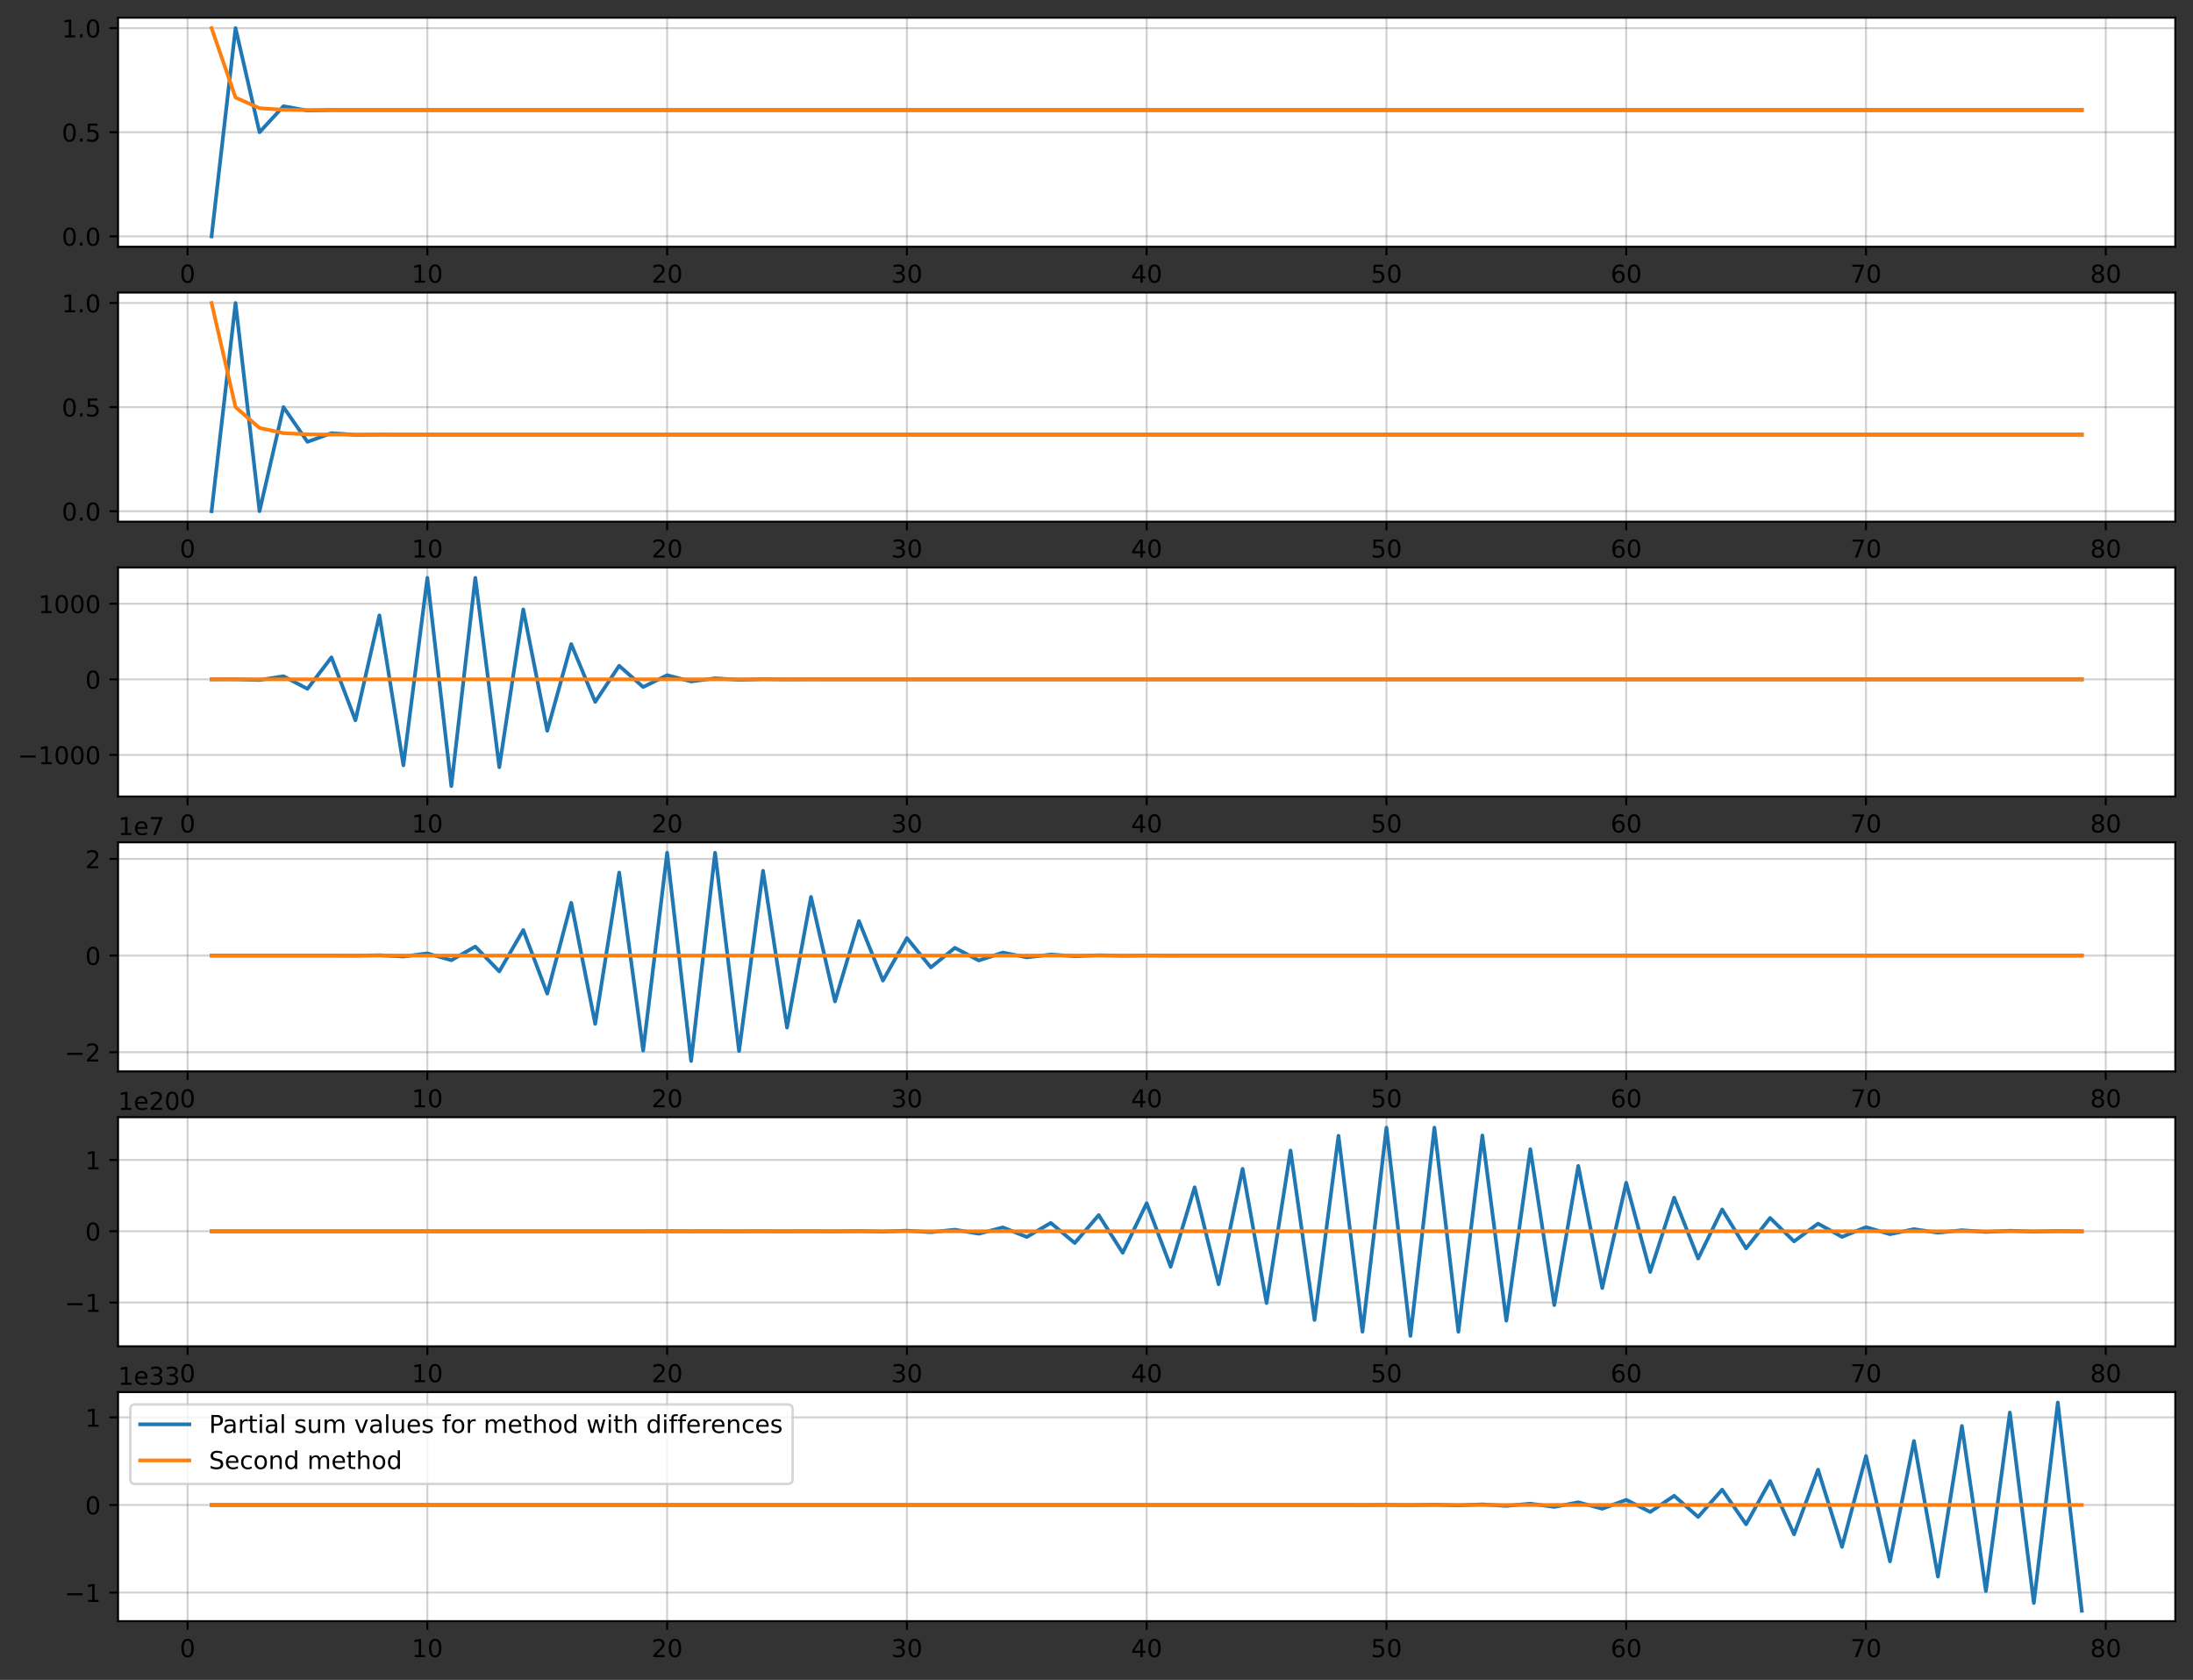 <?xml version="1.0" encoding="utf-8" standalone="no"?>
<!DOCTYPE svg PUBLIC "-//W3C//DTD SVG 1.1//EN"
  "http://www.w3.org/Graphics/SVG/1.1/DTD/svg11.dtd">
<!-- Created with matplotlib (https://matplotlib.org/) -->
<svg height="683.398pt" version="1.1" viewBox="0 0 892.23 683.398" width="892.23pt" xmlns="http://www.w3.org/2000/svg" xmlns:xlink="http://www.w3.org/1999/xlink">
 <rect x="0" y="0" width="892.23" height="683.398" fill="#333333" stroke="none"/>
 <defs>
  <style type="text/css">*{stroke-linecap:butt;stroke-linejoin:round;}</style>
 </defs>
 <g id="figure_1">
  <g id="patch_1">
   <path d="M 0 683.398 
L 892.23 683.398 
L 892.23 0 
L 0 0 
z
" style="fill:none;"/>
  </g>
  <g id="axes_1">
   <g id="patch_2">
    <path d="M 48.03 100.389 
L 885.03 100.389 
L 885.03 7.2 
L 48.03 7.2 
z
" style="fill:#ffffff;"/>
   </g>
   <g id="matplotlib.axis_1">
    <g id="xtick_1">
     <g id="line2d_1">
      <path clip-path="url(#p1a9f82ca5b)" d="M 76.32 100.389 
L 76.32 7.2 
" style="fill:none;stroke:#666666;stroke-linecap:square;stroke-opacity:0.3;stroke-width:0.8;"/>
     </g>
     <g id="line2d_2">
      <defs>
       <path d="M 0 0 
L 0 3.5 
" id="md1c1ebc031" style="stroke:#000000;stroke-width:0.8;"/>
      </defs>
      <g>
       <use style="stroke:#000000;stroke-width:0.8;" x="76.32" xlink:href="#md1c1ebc031" y="100.389"/>
      </g>
     </g>
     <g id="text_1">
      <!-- 0 -->
      <g transform="translate(73.139 114.987)scale(0.1 -0.1)">
       <defs>
        <path d="M 31.781 66.406 
Q 24.172 66.406 20.328 58.906 
Q 16.5 51.422 16.5 36.375 
Q 16.5 21.391 20.328 13.891 
Q 24.172 6.391 31.781 6.391 
Q 39.453 6.391 43.281 13.891 
Q 47.125 21.391 47.125 36.375 
Q 47.125 51.422 43.281 58.906 
Q 39.453 66.406 31.781 66.406 
z
M 31.781 74.219 
Q 44.047 74.219 50.516 64.516 
Q 56.984 54.828 56.984 36.375 
Q 56.984 17.969 50.516 8.266 
Q 44.047 -1.422 31.781 -1.422 
Q 19.531 -1.422 13.062 8.266 
Q 6.594 17.969 6.594 36.375 
Q 6.594 54.828 13.062 64.516 
Q 19.531 74.219 31.781 74.219 
z
" id="DejaVuSans-48"/>
       </defs>
       <use xlink:href="#DejaVuSans-48"/>
      </g>
     </g>
    </g>
    <g id="xtick_2">
     <g id="line2d_3">
      <path clip-path="url(#p1a9f82ca5b)" d="M 173.872 100.389 
L 173.872 7.2 
" style="fill:none;stroke:#666666;stroke-linecap:square;stroke-opacity:0.3;stroke-width:0.8;"/>
     </g>
     <g id="line2d_4">
      <g>
       <use style="stroke:#000000;stroke-width:0.8;" x="173.872" xlink:href="#md1c1ebc031" y="100.389"/>
      </g>
     </g>
     <g id="text_2">
      <!-- 10 -->
      <g transform="translate(167.51 114.987)scale(0.1 -0.1)">
       <defs>
        <path d="M 12.406 8.297 
L 28.516 8.297 
L 28.516 63.922 
L 10.984 60.406 
L 10.984 69.391 
L 28.422 72.906 
L 38.281 72.906 
L 38.281 8.297 
L 54.391 8.297 
L 54.391 0 
L 12.406 0 
z
" id="DejaVuSans-49"/>
       </defs>
       <use xlink:href="#DejaVuSans-49"/>
       <use x="63.623" xlink:href="#DejaVuSans-48"/>
      </g>
     </g>
    </g>
    <g id="xtick_3">
     <g id="line2d_5">
      <path clip-path="url(#p1a9f82ca5b)" d="M 271.425 100.389 
L 271.425 7.2 
" style="fill:none;stroke:#666666;stroke-linecap:square;stroke-opacity:0.3;stroke-width:0.8;"/>
     </g>
     <g id="line2d_6">
      <g>
       <use style="stroke:#000000;stroke-width:0.8;" x="271.425" xlink:href="#md1c1ebc031" y="100.389"/>
      </g>
     </g>
     <g id="text_3">
      <!-- 20 -->
      <g transform="translate(265.062 114.987)scale(0.1 -0.1)">
       <defs>
        <path d="M 19.188 8.297 
L 53.609 8.297 
L 53.609 0 
L 7.328 0 
L 7.328 8.297 
Q 12.938 14.109 22.625 23.891 
Q 32.328 33.688 34.812 36.531 
Q 39.547 41.844 41.422 45.531 
Q 43.312 49.219 43.312 52.781 
Q 43.312 58.594 39.234 62.25 
Q 35.156 65.922 28.609 65.922 
Q 23.969 65.922 18.812 64.312 
Q 13.672 62.703 7.812 59.422 
L 7.812 69.391 
Q 13.766 71.781 18.938 73 
Q 24.125 74.219 28.422 74.219 
Q 39.75 74.219 46.484 68.547 
Q 53.219 62.891 53.219 53.422 
Q 53.219 48.922 51.531 44.891 
Q 49.859 40.875 45.406 35.406 
Q 44.188 33.984 37.641 27.219 
Q 31.109 20.453 19.188 8.297 
z
" id="DejaVuSans-50"/>
       </defs>
       <use xlink:href="#DejaVuSans-50"/>
       <use x="63.623" xlink:href="#DejaVuSans-48"/>
      </g>
     </g>
    </g>
    <g id="xtick_4">
     <g id="line2d_7">
      <path clip-path="url(#p1a9f82ca5b)" d="M 368.977 100.389 
L 368.977 7.2 
" style="fill:none;stroke:#666666;stroke-linecap:square;stroke-opacity:0.3;stroke-width:0.8;"/>
     </g>
     <g id="line2d_8">
      <g>
       <use style="stroke:#000000;stroke-width:0.8;" x="368.977" xlink:href="#md1c1ebc031" y="100.389"/>
      </g>
     </g>
     <g id="text_4">
      <!-- 30 -->
      <g transform="translate(362.615 114.987)scale(0.1 -0.1)">
       <defs>
        <path d="M 40.578 39.312 
Q 47.656 37.797 51.625 33 
Q 55.609 28.219 55.609 21.188 
Q 55.609 10.406 48.188 4.484 
Q 40.766 -1.422 27.094 -1.422 
Q 22.516 -1.422 17.656 -0.516 
Q 12.797 0.391 7.625 2.203 
L 7.625 11.719 
Q 11.719 9.328 16.594 8.109 
Q 21.484 6.891 26.812 6.891 
Q 36.078 6.891 40.938 10.547 
Q 45.797 14.203 45.797 21.188 
Q 45.797 27.641 41.281 31.266 
Q 36.766 34.906 28.719 34.906 
L 20.219 34.906 
L 20.219 43.016 
L 29.109 43.016 
Q 36.375 43.016 40.234 45.922 
Q 44.094 48.828 44.094 54.297 
Q 44.094 59.906 40.109 62.906 
Q 36.141 65.922 28.719 65.922 
Q 24.656 65.922 20.016 65.031 
Q 15.375 64.156 9.812 62.312 
L 9.812 71.094 
Q 15.438 72.656 20.344 73.438 
Q 25.25 74.219 29.594 74.219 
Q 40.828 74.219 47.359 69.109 
Q 53.906 64.016 53.906 55.328 
Q 53.906 49.266 50.438 45.094 
Q 46.969 40.922 40.578 39.312 
z
" id="DejaVuSans-51"/>
       </defs>
       <use xlink:href="#DejaVuSans-51"/>
       <use x="63.623" xlink:href="#DejaVuSans-48"/>
      </g>
     </g>
    </g>
    <g id="xtick_5">
     <g id="line2d_9">
      <path clip-path="url(#p1a9f82ca5b)" d="M 466.53 100.389 
L 466.53 7.2 
" style="fill:none;stroke:#666666;stroke-linecap:square;stroke-opacity:0.3;stroke-width:0.8;"/>
     </g>
     <g id="line2d_10">
      <g>
       <use style="stroke:#000000;stroke-width:0.8;" x="466.53" xlink:href="#md1c1ebc031" y="100.389"/>
      </g>
     </g>
     <g id="text_5">
      <!-- 40 -->
      <g transform="translate(460.167 114.987)scale(0.1 -0.1)">
       <defs>
        <path d="M 37.797 64.312 
L 12.891 25.391 
L 37.797 25.391 
z
M 35.203 72.906 
L 47.609 72.906 
L 47.609 25.391 
L 58.016 25.391 
L 58.016 17.188 
L 47.609 17.188 
L 47.609 0 
L 37.797 0 
L 37.797 17.188 
L 4.891 17.188 
L 4.891 26.703 
z
" id="DejaVuSans-52"/>
       </defs>
       <use xlink:href="#DejaVuSans-52"/>
       <use x="63.623" xlink:href="#DejaVuSans-48"/>
      </g>
     </g>
    </g>
    <g id="xtick_6">
     <g id="line2d_11">
      <path clip-path="url(#p1a9f82ca5b)" d="M 564.082 100.389 
L 564.082 7.2 
" style="fill:none;stroke:#666666;stroke-linecap:square;stroke-opacity:0.3;stroke-width:0.8;"/>
     </g>
     <g id="line2d_12">
      <g>
       <use style="stroke:#000000;stroke-width:0.8;" x="564.082" xlink:href="#md1c1ebc031" y="100.389"/>
      </g>
     </g>
     <g id="text_6">
      <!-- 50 -->
      <g transform="translate(557.72 114.987)scale(0.1 -0.1)">
       <defs>
        <path d="M 10.797 72.906 
L 49.516 72.906 
L 49.516 64.594 
L 19.828 64.594 
L 19.828 46.734 
Q 21.969 47.469 24.109 47.828 
Q 26.266 48.188 28.422 48.188 
Q 40.625 48.188 47.75 41.5 
Q 54.891 34.812 54.891 23.391 
Q 54.891 11.625 47.562 5.094 
Q 40.234 -1.422 26.906 -1.422 
Q 22.312 -1.422 17.547 -0.641 
Q 12.797 0.141 7.719 1.703 
L 7.719 11.625 
Q 12.109 9.234 16.797 8.062 
Q 21.484 6.891 26.703 6.891 
Q 35.156 6.891 40.078 11.328 
Q 45.016 15.766 45.016 23.391 
Q 45.016 31 40.078 35.438 
Q 35.156 39.891 26.703 39.891 
Q 22.75 39.891 18.812 39.016 
Q 14.891 38.141 10.797 36.281 
z
" id="DejaVuSans-53"/>
       </defs>
       <use xlink:href="#DejaVuSans-53"/>
       <use x="63.623" xlink:href="#DejaVuSans-48"/>
      </g>
     </g>
    </g>
    <g id="xtick_7">
     <g id="line2d_13">
      <path clip-path="url(#p1a9f82ca5b)" d="M 661.635 100.389 
L 661.635 7.2 
" style="fill:none;stroke:#666666;stroke-linecap:square;stroke-opacity:0.3;stroke-width:0.8;"/>
     </g>
     <g id="line2d_14">
      <g>
       <use style="stroke:#000000;stroke-width:0.8;" x="661.635" xlink:href="#md1c1ebc031" y="100.389"/>
      </g>
     </g>
     <g id="text_7">
      <!-- 60 -->
      <g transform="translate(655.272 114.987)scale(0.1 -0.1)">
       <defs>
        <path d="M 33.016 40.375 
Q 26.375 40.375 22.484 35.828 
Q 18.609 31.297 18.609 23.391 
Q 18.609 15.531 22.484 10.953 
Q 26.375 6.391 33.016 6.391 
Q 39.656 6.391 43.531 10.953 
Q 47.406 15.531 47.406 23.391 
Q 47.406 31.297 43.531 35.828 
Q 39.656 40.375 33.016 40.375 
z
M 52.594 71.297 
L 52.594 62.312 
Q 48.875 64.062 45.094 64.984 
Q 41.312 65.922 37.594 65.922 
Q 27.828 65.922 22.672 59.328 
Q 17.531 52.734 16.797 39.406 
Q 19.672 43.656 24.016 45.922 
Q 28.375 48.188 33.594 48.188 
Q 44.578 48.188 50.953 41.516 
Q 57.328 34.859 57.328 23.391 
Q 57.328 12.156 50.688 5.359 
Q 44.047 -1.422 33.016 -1.422 
Q 20.359 -1.422 13.672 8.266 
Q 6.984 17.969 6.984 36.375 
Q 6.984 53.656 15.188 63.938 
Q 23.391 74.219 37.203 74.219 
Q 40.922 74.219 44.703 73.484 
Q 48.484 72.75 52.594 71.297 
z
" id="DejaVuSans-54"/>
       </defs>
       <use xlink:href="#DejaVuSans-54"/>
       <use x="63.623" xlink:href="#DejaVuSans-48"/>
      </g>
     </g>
    </g>
    <g id="xtick_8">
     <g id="line2d_15">
      <path clip-path="url(#p1a9f82ca5b)" d="M 759.187 100.389 
L 759.187 7.2 
" style="fill:none;stroke:#666666;stroke-linecap:square;stroke-opacity:0.3;stroke-width:0.8;"/>
     </g>
     <g id="line2d_16">
      <g>
       <use style="stroke:#000000;stroke-width:0.8;" x="759.187" xlink:href="#md1c1ebc031" y="100.389"/>
      </g>
     </g>
     <g id="text_8">
      <!-- 70 -->
      <g transform="translate(752.825 114.987)scale(0.1 -0.1)">
       <defs>
        <path d="M 8.203 72.906 
L 55.078 72.906 
L 55.078 68.703 
L 28.609 0 
L 18.312 0 
L 43.219 64.594 
L 8.203 64.594 
z
" id="DejaVuSans-55"/>
       </defs>
       <use xlink:href="#DejaVuSans-55"/>
       <use x="63.623" xlink:href="#DejaVuSans-48"/>
      </g>
     </g>
    </g>
    <g id="xtick_9">
     <g id="line2d_17">
      <path clip-path="url(#p1a9f82ca5b)" d="M 856.739 100.389 
L 856.739 7.2 
" style="fill:none;stroke:#666666;stroke-linecap:square;stroke-opacity:0.3;stroke-width:0.8;"/>
     </g>
     <g id="line2d_18">
      <g>
       <use style="stroke:#000000;stroke-width:0.8;" x="856.739" xlink:href="#md1c1ebc031" y="100.389"/>
      </g>
     </g>
     <g id="text_9">
      <!-- 80 -->
      <g transform="translate(850.377 114.987)scale(0.1 -0.1)">
       <defs>
        <path d="M 31.781 34.625 
Q 24.75 34.625 20.719 30.859 
Q 16.703 27.094 16.703 20.516 
Q 16.703 13.922 20.719 10.156 
Q 24.75 6.391 31.781 6.391 
Q 38.812 6.391 42.859 10.172 
Q 46.922 13.969 46.922 20.516 
Q 46.922 27.094 42.891 30.859 
Q 38.875 34.625 31.781 34.625 
z
M 21.922 38.812 
Q 15.578 40.375 12.031 44.719 
Q 8.5 49.078 8.5 55.328 
Q 8.5 64.062 14.719 69.141 
Q 20.953 74.219 31.781 74.219 
Q 42.672 74.219 48.875 69.141 
Q 55.078 64.062 55.078 55.328 
Q 55.078 49.078 51.531 44.719 
Q 48 40.375 41.703 38.812 
Q 48.828 37.156 52.797 32.312 
Q 56.781 27.484 56.781 20.516 
Q 56.781 9.906 50.312 4.234 
Q 43.844 -1.422 31.781 -1.422 
Q 19.734 -1.422 13.25 4.234 
Q 6.781 9.906 6.781 20.516 
Q 6.781 27.484 10.781 32.312 
Q 14.797 37.156 21.922 38.812 
z
M 18.312 54.391 
Q 18.312 48.734 21.844 45.562 
Q 25.391 42.391 31.781 42.391 
Q 38.141 42.391 41.719 45.562 
Q 45.312 48.734 45.312 54.391 
Q 45.312 60.062 41.719 63.234 
Q 38.141 66.406 31.781 66.406 
Q 25.391 66.406 21.844 63.234 
Q 18.312 60.062 18.312 54.391 
z
" id="DejaVuSans-56"/>
       </defs>
       <use xlink:href="#DejaVuSans-56"/>
       <use x="63.623" xlink:href="#DejaVuSans-48"/>
      </g>
     </g>
    </g>
   </g>
   <g id="matplotlib.axis_2">
    <g id="ytick_1">
     <g id="line2d_19">
      <path clip-path="url(#p1a9f82ca5b)" d="M 48.03 96.153 
L 885.03 96.153 
" style="fill:none;stroke:#666666;stroke-linecap:square;stroke-opacity:0.3;stroke-width:0.8;"/>
     </g>
     <g id="line2d_20">
      <defs>
       <path d="M 0 0 
L -3.5 0 
" id="md0886f36a8" style="stroke:#000000;stroke-width:0.8;"/>
      </defs>
      <g>
       <use style="stroke:#000000;stroke-width:0.8;" x="48.03" xlink:href="#md0886f36a8" y="96.153"/>
      </g>
     </g>
     <g id="text_10">
      <!-- 0.0 -->
      <g transform="translate(25.127 99.952)scale(0.1 -0.1)">
       <defs>
        <path d="M 10.688 12.406 
L 21 12.406 
L 21 0 
L 10.688 0 
z
" id="DejaVuSans-46"/>
       </defs>
       <use xlink:href="#DejaVuSans-48"/>
       <use x="63.623" xlink:href="#DejaVuSans-46"/>
       <use x="95.41" xlink:href="#DejaVuSans-48"/>
      </g>
     </g>
    </g>
    <g id="ytick_2">
     <g id="line2d_21">
      <path clip-path="url(#p1a9f82ca5b)" d="M 48.03 53.794 
L 885.03 53.794 
" style="fill:none;stroke:#666666;stroke-linecap:square;stroke-opacity:0.3;stroke-width:0.8;"/>
     </g>
     <g id="line2d_22">
      <g>
       <use style="stroke:#000000;stroke-width:0.8;" x="48.03" xlink:href="#md0886f36a8" y="53.794"/>
      </g>
     </g>
     <g id="text_11">
      <!-- 0.5 -->
      <g transform="translate(25.127 57.594)scale(0.1 -0.1)">
       <use xlink:href="#DejaVuSans-48"/>
       <use x="63.623" xlink:href="#DejaVuSans-46"/>
       <use x="95.41" xlink:href="#DejaVuSans-53"/>
      </g>
     </g>
    </g>
    <g id="ytick_3">
     <g id="line2d_23">
      <path clip-path="url(#p1a9f82ca5b)" d="M 48.03 11.436 
L 885.03 11.436 
" style="fill:none;stroke:#666666;stroke-linecap:square;stroke-opacity:0.3;stroke-width:0.8;"/>
     </g>
     <g id="line2d_24">
      <g>
       <use style="stroke:#000000;stroke-width:0.8;" x="48.03" xlink:href="#md0886f36a8" y="11.436"/>
      </g>
     </g>
     <g id="text_12">
      <!-- 1.0 -->
      <g transform="translate(25.127 15.235)scale(0.1 -0.1)">
       <use xlink:href="#DejaVuSans-49"/>
       <use x="63.623" xlink:href="#DejaVuSans-46"/>
       <use x="95.41" xlink:href="#DejaVuSans-48"/>
      </g>
     </g>
    </g>
   </g>
   <g id="line2d_25">
    <path clip-path="url(#p1a9f82ca5b)" d="M 86.075 96.153 
L 95.83 11.436 
L 105.586 53.794 
L 115.341 43.205 
L 125.096 44.97 
L 134.851 44.749 
L 144.607 44.771 
L 154.362 44.769 
L 164.117 44.769 
L 173.872 44.769 
L 183.628 44.769 
L 193.383 44.769 
L 203.138 44.769 
L 212.893 44.769 
L 222.649 44.769 
L 232.404 44.769 
L 242.159 44.769 
L 251.914 44.769 
L 261.67 44.769 
L 271.425 44.769 
L 281.18 44.769 
L 290.935 44.769 
L 300.691 44.769 
L 310.446 44.769 
L 320.201 44.769 
L 329.956 44.769 
L 339.712 44.769 
L 349.467 44.769 
L 359.222 44.769 
L 368.977 44.769 
L 378.732 44.769 
L 388.488 44.769 
L 398.243 44.769 
L 407.998 44.769 
L 417.753 44.769 
L 427.509 44.769 
L 437.264 44.769 
L 447.019 44.769 
L 456.774 44.769 
L 466.53 44.769 
L 476.285 44.769 
L 486.04 44.769 
L 495.795 44.769 
L 505.551 44.769 
L 515.306 44.769 
L 525.061 44.769 
L 534.816 44.769 
L 544.572 44.769 
L 554.327 44.769 
L 564.082 44.769 
L 573.837 44.769 
L 583.593 44.769 
L 593.348 44.769 
L 603.103 44.769 
L 612.858 44.769 
L 622.614 44.769 
L 632.369 44.769 
L 642.124 44.769 
L 651.879 44.769 
L 661.635 44.769 
L 671.39 44.769 
L 681.145 44.769 
L 690.9 44.769 
L 700.656 44.769 
L 710.411 44.769 
L 720.166 44.769 
L 729.921 44.769 
L 739.677 44.769 
L 749.432 44.769 
L 759.187 44.769 
L 768.942 44.769 
L 778.698 44.769 
L 788.453 44.769 
L 798.208 44.769 
L 807.963 44.769 
L 817.718 44.769 
L 827.474 44.769 
L 837.229 44.769 
L 846.984 44.769 
" style="fill:none;stroke:#1f77b4;stroke-linecap:square;stroke-width:1.5;"/>
   </g>
   <g id="line2d_26">
    <path clip-path="url(#p1a9f82ca5b)" d="M 86.075 11.436 
L 95.83 39.675 
L 105.586 44.019 
L 115.341 44.679 
L 125.096 44.76 
L 134.851 44.769 
L 144.607 44.769 
L 154.362 44.769 
L 164.117 44.769 
L 173.872 44.769 
L 183.628 44.769 
L 193.383 44.769 
L 203.138 44.769 
L 212.893 44.769 
L 222.649 44.769 
L 232.404 44.769 
L 242.159 44.769 
L 251.914 44.769 
L 261.67 44.769 
L 271.425 44.769 
L 281.18 44.769 
L 290.935 44.769 
L 300.691 44.769 
L 310.446 44.769 
L 320.201 44.769 
L 329.956 44.769 
L 339.712 44.769 
L 349.467 44.769 
L 359.222 44.769 
L 368.977 44.769 
L 378.732 44.769 
L 388.488 44.769 
L 398.243 44.769 
L 407.998 44.769 
L 417.753 44.769 
L 427.509 44.769 
L 437.264 44.769 
L 447.019 44.769 
L 456.774 44.769 
L 466.53 44.769 
L 476.285 44.769 
L 486.04 44.769 
L 495.795 44.769 
L 505.551 44.769 
L 515.306 44.769 
L 525.061 44.769 
L 534.816 44.769 
L 544.572 44.769 
L 554.327 44.769 
L 564.082 44.769 
L 573.837 44.769 
L 583.593 44.769 
L 593.348 44.769 
L 603.103 44.769 
L 612.858 44.769 
L 622.614 44.769 
L 632.369 44.769 
L 642.124 44.769 
L 651.879 44.769 
L 661.635 44.769 
L 671.39 44.769 
L 681.145 44.769 
L 690.9 44.769 
L 700.656 44.769 
L 710.411 44.769 
L 720.166 44.769 
L 729.921 44.769 
L 739.677 44.769 
L 749.432 44.769 
L 759.187 44.769 
L 768.942 44.769 
L 778.698 44.769 
L 788.453 44.769 
L 798.208 44.769 
L 807.963 44.769 
L 817.718 44.769 
L 827.474 44.769 
L 837.229 44.769 
L 846.984 44.769 
" style="fill:none;stroke:#ff7f0e;stroke-linecap:square;stroke-width:1.5;"/>
   </g>
   <g id="patch_3">
    <path d="M 48.03 100.389 
L 48.03 7.2 
" style="fill:none;stroke:#000000;stroke-linecap:square;stroke-linejoin:miter;stroke-width:0.8;"/>
   </g>
   <g id="patch_4">
    <path d="M 885.03 100.389 
L 885.03 7.2 
" style="fill:none;stroke:#000000;stroke-linecap:square;stroke-linejoin:miter;stroke-width:0.8;"/>
   </g>
   <g id="patch_5">
    <path d="M 48.03 100.389 
L 885.03 100.389 
" style="fill:none;stroke:#000000;stroke-linecap:square;stroke-linejoin:miter;stroke-width:0.8;"/>
   </g>
   <g id="patch_6">
    <path d="M 48.03 7.2 
L 885.03 7.2 
" style="fill:none;stroke:#000000;stroke-linecap:square;stroke-linejoin:miter;stroke-width:0.8;"/>
   </g>
  </g>
  <g id="axes_2">
   <g id="patch_7">
    <path d="M 48.03 212.215 
L 885.03 212.215 
L 885.03 119.026 
L 48.03 119.026 
z
" style="fill:#ffffff;"/>
   </g>
   <g id="matplotlib.axis_3">
    <g id="xtick_10">
     <g id="line2d_27">
      <path clip-path="url(#pe1e827a94b)" d="M 76.32 212.215 
L 76.32 119.026 
" style="fill:none;stroke:#666666;stroke-linecap:square;stroke-opacity:0.3;stroke-width:0.8;"/>
     </g>
     <g id="line2d_28">
      <g>
       <use style="stroke:#000000;stroke-width:0.8;" x="76.32" xlink:href="#md1c1ebc031" y="212.215"/>
      </g>
     </g>
     <g id="text_13">
      <!-- 0 -->
      <g transform="translate(73.139 226.813)scale(0.1 -0.1)">
       <use xlink:href="#DejaVuSans-48"/>
      </g>
     </g>
    </g>
    <g id="xtick_11">
     <g id="line2d_29">
      <path clip-path="url(#pe1e827a94b)" d="M 173.872 212.215 
L 173.872 119.026 
" style="fill:none;stroke:#666666;stroke-linecap:square;stroke-opacity:0.3;stroke-width:0.8;"/>
     </g>
     <g id="line2d_30">
      <g>
       <use style="stroke:#000000;stroke-width:0.8;" x="173.872" xlink:href="#md1c1ebc031" y="212.215"/>
      </g>
     </g>
     <g id="text_14">
      <!-- 10 -->
      <g transform="translate(167.51 226.813)scale(0.1 -0.1)">
       <use xlink:href="#DejaVuSans-49"/>
       <use x="63.623" xlink:href="#DejaVuSans-48"/>
      </g>
     </g>
    </g>
    <g id="xtick_12">
     <g id="line2d_31">
      <path clip-path="url(#pe1e827a94b)" d="M 271.425 212.215 
L 271.425 119.026 
" style="fill:none;stroke:#666666;stroke-linecap:square;stroke-opacity:0.3;stroke-width:0.8;"/>
     </g>
     <g id="line2d_32">
      <g>
       <use style="stroke:#000000;stroke-width:0.8;" x="271.425" xlink:href="#md1c1ebc031" y="212.215"/>
      </g>
     </g>
     <g id="text_15">
      <!-- 20 -->
      <g transform="translate(265.062 226.813)scale(0.1 -0.1)">
       <use xlink:href="#DejaVuSans-50"/>
       <use x="63.623" xlink:href="#DejaVuSans-48"/>
      </g>
     </g>
    </g>
    <g id="xtick_13">
     <g id="line2d_33">
      <path clip-path="url(#pe1e827a94b)" d="M 368.977 212.215 
L 368.977 119.026 
" style="fill:none;stroke:#666666;stroke-linecap:square;stroke-opacity:0.3;stroke-width:0.8;"/>
     </g>
     <g id="line2d_34">
      <g>
       <use style="stroke:#000000;stroke-width:0.8;" x="368.977" xlink:href="#md1c1ebc031" y="212.215"/>
      </g>
     </g>
     <g id="text_16">
      <!-- 30 -->
      <g transform="translate(362.615 226.813)scale(0.1 -0.1)">
       <use xlink:href="#DejaVuSans-51"/>
       <use x="63.623" xlink:href="#DejaVuSans-48"/>
      </g>
     </g>
    </g>
    <g id="xtick_14">
     <g id="line2d_35">
      <path clip-path="url(#pe1e827a94b)" d="M 466.53 212.215 
L 466.53 119.026 
" style="fill:none;stroke:#666666;stroke-linecap:square;stroke-opacity:0.3;stroke-width:0.8;"/>
     </g>
     <g id="line2d_36">
      <g>
       <use style="stroke:#000000;stroke-width:0.8;" x="466.53" xlink:href="#md1c1ebc031" y="212.215"/>
      </g>
     </g>
     <g id="text_17">
      <!-- 40 -->
      <g transform="translate(460.167 226.813)scale(0.1 -0.1)">
       <use xlink:href="#DejaVuSans-52"/>
       <use x="63.623" xlink:href="#DejaVuSans-48"/>
      </g>
     </g>
    </g>
    <g id="xtick_15">
     <g id="line2d_37">
      <path clip-path="url(#pe1e827a94b)" d="M 564.082 212.215 
L 564.082 119.026 
" style="fill:none;stroke:#666666;stroke-linecap:square;stroke-opacity:0.3;stroke-width:0.8;"/>
     </g>
     <g id="line2d_38">
      <g>
       <use style="stroke:#000000;stroke-width:0.8;" x="564.082" xlink:href="#md1c1ebc031" y="212.215"/>
      </g>
     </g>
     <g id="text_18">
      <!-- 50 -->
      <g transform="translate(557.72 226.813)scale(0.1 -0.1)">
       <use xlink:href="#DejaVuSans-53"/>
       <use x="63.623" xlink:href="#DejaVuSans-48"/>
      </g>
     </g>
    </g>
    <g id="xtick_16">
     <g id="line2d_39">
      <path clip-path="url(#pe1e827a94b)" d="M 661.635 212.215 
L 661.635 119.026 
" style="fill:none;stroke:#666666;stroke-linecap:square;stroke-opacity:0.3;stroke-width:0.8;"/>
     </g>
     <g id="line2d_40">
      <g>
       <use style="stroke:#000000;stroke-width:0.8;" x="661.635" xlink:href="#md1c1ebc031" y="212.215"/>
      </g>
     </g>
     <g id="text_19">
      <!-- 60 -->
      <g transform="translate(655.272 226.813)scale(0.1 -0.1)">
       <use xlink:href="#DejaVuSans-54"/>
       <use x="63.623" xlink:href="#DejaVuSans-48"/>
      </g>
     </g>
    </g>
    <g id="xtick_17">
     <g id="line2d_41">
      <path clip-path="url(#pe1e827a94b)" d="M 759.187 212.215 
L 759.187 119.026 
" style="fill:none;stroke:#666666;stroke-linecap:square;stroke-opacity:0.3;stroke-width:0.8;"/>
     </g>
     <g id="line2d_42">
      <g>
       <use style="stroke:#000000;stroke-width:0.8;" x="759.187" xlink:href="#md1c1ebc031" y="212.215"/>
      </g>
     </g>
     <g id="text_20">
      <!-- 70 -->
      <g transform="translate(752.825 226.813)scale(0.1 -0.1)">
       <use xlink:href="#DejaVuSans-55"/>
       <use x="63.623" xlink:href="#DejaVuSans-48"/>
      </g>
     </g>
    </g>
    <g id="xtick_18">
     <g id="line2d_43">
      <path clip-path="url(#pe1e827a94b)" d="M 856.739 212.215 
L 856.739 119.026 
" style="fill:none;stroke:#666666;stroke-linecap:square;stroke-opacity:0.3;stroke-width:0.8;"/>
     </g>
     <g id="line2d_44">
      <g>
       <use style="stroke:#000000;stroke-width:0.8;" x="856.739" xlink:href="#md1c1ebc031" y="212.215"/>
      </g>
     </g>
     <g id="text_21">
      <!-- 80 -->
      <g transform="translate(850.377 226.813)scale(0.1 -0.1)">
       <use xlink:href="#DejaVuSans-56"/>
       <use x="63.623" xlink:href="#DejaVuSans-48"/>
      </g>
     </g>
    </g>
   </g>
   <g id="matplotlib.axis_4">
    <g id="ytick_4">
     <g id="line2d_45">
      <path clip-path="url(#pe1e827a94b)" d="M 48.03 207.979 
L 885.03 207.979 
" style="fill:none;stroke:#666666;stroke-linecap:square;stroke-opacity:0.3;stroke-width:0.8;"/>
     </g>
     <g id="line2d_46">
      <g>
       <use style="stroke:#000000;stroke-width:0.8;" x="48.03" xlink:href="#md0886f36a8" y="207.979"/>
      </g>
     </g>
     <g id="text_22">
      <!-- 0.0 -->
      <g transform="translate(25.127 211.778)scale(0.1 -0.1)">
       <use xlink:href="#DejaVuSans-48"/>
       <use x="63.623" xlink:href="#DejaVuSans-46"/>
       <use x="95.41" xlink:href="#DejaVuSans-48"/>
      </g>
     </g>
    </g>
    <g id="ytick_5">
     <g id="line2d_47">
      <path clip-path="url(#pe1e827a94b)" d="M 48.03 165.621 
L 885.03 165.621 
" style="fill:none;stroke:#666666;stroke-linecap:square;stroke-opacity:0.3;stroke-width:0.8;"/>
     </g>
     <g id="line2d_48">
      <g>
       <use style="stroke:#000000;stroke-width:0.8;" x="48.03" xlink:href="#md0886f36a8" y="165.621"/>
      </g>
     </g>
     <g id="text_23">
      <!-- 0.5 -->
      <g transform="translate(25.127 169.42)scale(0.1 -0.1)">
       <use xlink:href="#DejaVuSans-48"/>
       <use x="63.623" xlink:href="#DejaVuSans-46"/>
       <use x="95.41" xlink:href="#DejaVuSans-53"/>
      </g>
     </g>
    </g>
    <g id="ytick_6">
     <g id="line2d_49">
      <path clip-path="url(#pe1e827a94b)" d="M 48.03 123.262 
L 885.03 123.262 
" style="fill:none;stroke:#666666;stroke-linecap:square;stroke-opacity:0.3;stroke-width:0.8;"/>
     </g>
     <g id="line2d_50">
      <g>
       <use style="stroke:#000000;stroke-width:0.8;" x="48.03" xlink:href="#md0886f36a8" y="123.262"/>
      </g>
     </g>
     <g id="text_24">
      <!-- 1.0 -->
      <g transform="translate(25.127 127.061)scale(0.1 -0.1)">
       <use xlink:href="#DejaVuSans-49"/>
       <use x="63.623" xlink:href="#DejaVuSans-46"/>
       <use x="95.41" xlink:href="#DejaVuSans-48"/>
      </g>
     </g>
    </g>
   </g>
   <g id="line2d_51">
    <path clip-path="url(#pe1e827a94b)" d="M 86.075 207.979 
L 95.83 123.262 
L 105.586 207.979 
L 115.341 165.621 
L 125.096 179.74 
L 134.851 176.21 
L 144.607 176.916 
L 154.362 176.798 
L 164.117 176.815 
L 173.872 176.813 
L 183.628 176.813 
L 193.383 176.813 
L 203.138 176.813 
L 212.893 176.813 
L 222.649 176.813 
L 232.404 176.813 
L 242.159 176.813 
L 251.914 176.813 
L 261.67 176.813 
L 271.425 176.813 
L 281.18 176.813 
L 290.935 176.813 
L 300.691 176.813 
L 310.446 176.813 
L 320.201 176.813 
L 329.956 176.813 
L 339.712 176.813 
L 349.467 176.813 
L 359.222 176.813 
L 368.977 176.813 
L 378.732 176.813 
L 388.488 176.813 
L 398.243 176.813 
L 407.998 176.813 
L 417.753 176.813 
L 427.509 176.813 
L 437.264 176.813 
L 447.019 176.813 
L 456.774 176.813 
L 466.53 176.813 
L 476.285 176.813 
L 486.04 176.813 
L 495.795 176.813 
L 505.551 176.813 
L 515.306 176.813 
L 525.061 176.813 
L 534.816 176.813 
L 544.572 176.813 
L 554.327 176.813 
L 564.082 176.813 
L 573.837 176.813 
L 583.593 176.813 
L 593.348 176.813 
L 603.103 176.813 
L 612.858 176.813 
L 622.614 176.813 
L 632.369 176.813 
L 642.124 176.813 
L 651.879 176.813 
L 661.635 176.813 
L 671.39 176.813 
L 681.145 176.813 
L 690.9 176.813 
L 700.656 176.813 
L 710.411 176.813 
L 720.166 176.813 
L 729.921 176.813 
L 739.677 176.813 
L 749.432 176.813 
L 759.187 176.813 
L 768.942 176.813 
L 778.698 176.813 
L 788.453 176.813 
L 798.208 176.813 
L 807.963 176.813 
L 817.718 176.813 
L 827.474 176.813 
L 837.229 176.813 
L 846.984 176.813 
" style="fill:none;stroke:#1f77b4;stroke-linecap:square;stroke-width:1.5;"/>
   </g>
   <g id="line2d_52">
    <path clip-path="url(#pe1e827a94b)" d="M 86.075 123.262 
L 95.83 165.621 
L 105.586 174.092 
L 115.341 176.21 
L 125.096 176.699 
L 134.851 176.795 
L 144.607 176.811 
L 154.362 176.813 
L 164.117 176.813 
L 173.872 176.813 
L 183.628 176.813 
L 193.383 176.813 
L 203.138 176.813 
L 212.893 176.813 
L 222.649 176.813 
L 232.404 176.813 
L 242.159 176.813 
L 251.914 176.813 
L 261.67 176.813 
L 271.425 176.813 
L 281.18 176.813 
L 290.935 176.813 
L 300.691 176.813 
L 310.446 176.813 
L 320.201 176.813 
L 329.956 176.813 
L 339.712 176.813 
L 349.467 176.813 
L 359.222 176.813 
L 368.977 176.813 
L 378.732 176.813 
L 388.488 176.813 
L 398.243 176.813 
L 407.998 176.813 
L 417.753 176.813 
L 427.509 176.813 
L 437.264 176.813 
L 447.019 176.813 
L 456.774 176.813 
L 466.53 176.813 
L 476.285 176.813 
L 486.04 176.813 
L 495.795 176.813 
L 505.551 176.813 
L 515.306 176.813 
L 525.061 176.813 
L 534.816 176.813 
L 544.572 176.813 
L 554.327 176.813 
L 564.082 176.813 
L 573.837 176.813 
L 583.593 176.813 
L 593.348 176.813 
L 603.103 176.813 
L 612.858 176.813 
L 622.614 176.813 
L 632.369 176.813 
L 642.124 176.813 
L 651.879 176.813 
L 661.635 176.813 
L 671.39 176.813 
L 681.145 176.813 
L 690.9 176.813 
L 700.656 176.813 
L 710.411 176.813 
L 720.166 176.813 
L 729.921 176.813 
L 739.677 176.813 
L 749.432 176.813 
L 759.187 176.813 
L 768.942 176.813 
L 778.698 176.813 
L 788.453 176.813 
L 798.208 176.813 
L 807.963 176.813 
L 817.718 176.813 
L 827.474 176.813 
L 837.229 176.813 
L 846.984 176.813 
" style="fill:none;stroke:#ff7f0e;stroke-linecap:square;stroke-width:1.5;"/>
   </g>
   <g id="patch_8">
    <path d="M 48.03 212.215 
L 48.03 119.026 
" style="fill:none;stroke:#000000;stroke-linecap:square;stroke-linejoin:miter;stroke-width:0.8;"/>
   </g>
   <g id="patch_9">
    <path d="M 885.03 212.215 
L 885.03 119.026 
" style="fill:none;stroke:#000000;stroke-linecap:square;stroke-linejoin:miter;stroke-width:0.8;"/>
   </g>
   <g id="patch_10">
    <path d="M 48.03 212.215 
L 885.03 212.215 
" style="fill:none;stroke:#000000;stroke-linecap:square;stroke-linejoin:miter;stroke-width:0.8;"/>
   </g>
   <g id="patch_11">
    <path d="M 48.03 119.026 
L 885.03 119.026 
" style="fill:none;stroke:#000000;stroke-linecap:square;stroke-linejoin:miter;stroke-width:0.8;"/>
   </g>
  </g>
  <g id="axes_3">
   <g id="patch_12">
    <path d="M 48.03 324.041 
L 885.03 324.041 
L 885.03 230.853 
L 48.03 230.853 
z
" style="fill:#ffffff;"/>
   </g>
   <g id="matplotlib.axis_5">
    <g id="xtick_19">
     <g id="line2d_53">
      <path clip-path="url(#p381071e70f)" d="M 76.32 324.041 
L 76.32 230.853 
" style="fill:none;stroke:#666666;stroke-linecap:square;stroke-opacity:0.3;stroke-width:0.8;"/>
     </g>
     <g id="line2d_54">
      <g>
       <use style="stroke:#000000;stroke-width:0.8;" x="76.32" xlink:href="#md1c1ebc031" y="324.041"/>
      </g>
     </g>
     <g id="text_25">
      <!-- 0 -->
      <g transform="translate(73.139 338.64)scale(0.1 -0.1)">
       <use xlink:href="#DejaVuSans-48"/>
      </g>
     </g>
    </g>
    <g id="xtick_20">
     <g id="line2d_55">
      <path clip-path="url(#p381071e70f)" d="M 173.872 324.041 
L 173.872 230.853 
" style="fill:none;stroke:#666666;stroke-linecap:square;stroke-opacity:0.3;stroke-width:0.8;"/>
     </g>
     <g id="line2d_56">
      <g>
       <use style="stroke:#000000;stroke-width:0.8;" x="173.872" xlink:href="#md1c1ebc031" y="324.041"/>
      </g>
     </g>
     <g id="text_26">
      <!-- 10 -->
      <g transform="translate(167.51 338.64)scale(0.1 -0.1)">
       <use xlink:href="#DejaVuSans-49"/>
       <use x="63.623" xlink:href="#DejaVuSans-48"/>
      </g>
     </g>
    </g>
    <g id="xtick_21">
     <g id="line2d_57">
      <path clip-path="url(#p381071e70f)" d="M 271.425 324.041 
L 271.425 230.853 
" style="fill:none;stroke:#666666;stroke-linecap:square;stroke-opacity:0.3;stroke-width:0.8;"/>
     </g>
     <g id="line2d_58">
      <g>
       <use style="stroke:#000000;stroke-width:0.8;" x="271.425" xlink:href="#md1c1ebc031" y="324.041"/>
      </g>
     </g>
     <g id="text_27">
      <!-- 20 -->
      <g transform="translate(265.062 338.64)scale(0.1 -0.1)">
       <use xlink:href="#DejaVuSans-50"/>
       <use x="63.623" xlink:href="#DejaVuSans-48"/>
      </g>
     </g>
    </g>
    <g id="xtick_22">
     <g id="line2d_59">
      <path clip-path="url(#p381071e70f)" d="M 368.977 324.041 
L 368.977 230.853 
" style="fill:none;stroke:#666666;stroke-linecap:square;stroke-opacity:0.3;stroke-width:0.8;"/>
     </g>
     <g id="line2d_60">
      <g>
       <use style="stroke:#000000;stroke-width:0.8;" x="368.977" xlink:href="#md1c1ebc031" y="324.041"/>
      </g>
     </g>
     <g id="text_28">
      <!-- 30 -->
      <g transform="translate(362.615 338.64)scale(0.1 -0.1)">
       <use xlink:href="#DejaVuSans-51"/>
       <use x="63.623" xlink:href="#DejaVuSans-48"/>
      </g>
     </g>
    </g>
    <g id="xtick_23">
     <g id="line2d_61">
      <path clip-path="url(#p381071e70f)" d="M 466.53 324.041 
L 466.53 230.853 
" style="fill:none;stroke:#666666;stroke-linecap:square;stroke-opacity:0.3;stroke-width:0.8;"/>
     </g>
     <g id="line2d_62">
      <g>
       <use style="stroke:#000000;stroke-width:0.8;" x="466.53" xlink:href="#md1c1ebc031" y="324.041"/>
      </g>
     </g>
     <g id="text_29">
      <!-- 40 -->
      <g transform="translate(460.167 338.64)scale(0.1 -0.1)">
       <use xlink:href="#DejaVuSans-52"/>
       <use x="63.623" xlink:href="#DejaVuSans-48"/>
      </g>
     </g>
    </g>
    <g id="xtick_24">
     <g id="line2d_63">
      <path clip-path="url(#p381071e70f)" d="M 564.082 324.041 
L 564.082 230.853 
" style="fill:none;stroke:#666666;stroke-linecap:square;stroke-opacity:0.3;stroke-width:0.8;"/>
     </g>
     <g id="line2d_64">
      <g>
       <use style="stroke:#000000;stroke-width:0.8;" x="564.082" xlink:href="#md1c1ebc031" y="324.041"/>
      </g>
     </g>
     <g id="text_30">
      <!-- 50 -->
      <g transform="translate(557.72 338.64)scale(0.1 -0.1)">
       <use xlink:href="#DejaVuSans-53"/>
       <use x="63.623" xlink:href="#DejaVuSans-48"/>
      </g>
     </g>
    </g>
    <g id="xtick_25">
     <g id="line2d_65">
      <path clip-path="url(#p381071e70f)" d="M 661.635 324.041 
L 661.635 230.853 
" style="fill:none;stroke:#666666;stroke-linecap:square;stroke-opacity:0.3;stroke-width:0.8;"/>
     </g>
     <g id="line2d_66">
      <g>
       <use style="stroke:#000000;stroke-width:0.8;" x="661.635" xlink:href="#md1c1ebc031" y="324.041"/>
      </g>
     </g>
     <g id="text_31">
      <!-- 60 -->
      <g transform="translate(655.272 338.64)scale(0.1 -0.1)">
       <use xlink:href="#DejaVuSans-54"/>
       <use x="63.623" xlink:href="#DejaVuSans-48"/>
      </g>
     </g>
    </g>
    <g id="xtick_26">
     <g id="line2d_67">
      <path clip-path="url(#p381071e70f)" d="M 759.187 324.041 
L 759.187 230.853 
" style="fill:none;stroke:#666666;stroke-linecap:square;stroke-opacity:0.3;stroke-width:0.8;"/>
     </g>
     <g id="line2d_68">
      <g>
       <use style="stroke:#000000;stroke-width:0.8;" x="759.187" xlink:href="#md1c1ebc031" y="324.041"/>
      </g>
     </g>
     <g id="text_32">
      <!-- 70 -->
      <g transform="translate(752.825 338.64)scale(0.1 -0.1)">
       <use xlink:href="#DejaVuSans-55"/>
       <use x="63.623" xlink:href="#DejaVuSans-48"/>
      </g>
     </g>
    </g>
    <g id="xtick_27">
     <g id="line2d_69">
      <path clip-path="url(#p381071e70f)" d="M 856.739 324.041 
L 856.739 230.853 
" style="fill:none;stroke:#666666;stroke-linecap:square;stroke-opacity:0.3;stroke-width:0.8;"/>
     </g>
     <g id="line2d_70">
      <g>
       <use style="stroke:#000000;stroke-width:0.8;" x="856.739" xlink:href="#md1c1ebc031" y="324.041"/>
      </g>
     </g>
     <g id="text_33">
      <!-- 80 -->
      <g transform="translate(850.377 338.64)scale(0.1 -0.1)">
       <use xlink:href="#DejaVuSans-56"/>
       <use x="63.623" xlink:href="#DejaVuSans-48"/>
      </g>
     </g>
    </g>
   </g>
   <g id="matplotlib.axis_6">
    <g id="ytick_7">
     <g id="line2d_71">
      <path clip-path="url(#p381071e70f)" d="M 48.03 307.104 
L 885.03 307.104 
" style="fill:none;stroke:#666666;stroke-linecap:square;stroke-opacity:0.3;stroke-width:0.8;"/>
     </g>
     <g id="line2d_72">
      <g>
       <use style="stroke:#000000;stroke-width:0.8;" x="48.03" xlink:href="#md0886f36a8" y="307.104"/>
      </g>
     </g>
     <g id="text_34">
      <!-- −1000 -->
      <g transform="translate(7.2 310.904)scale(0.1 -0.1)">
       <defs>
        <path d="M 10.594 35.5 
L 73.188 35.5 
L 73.188 27.203 
L 10.594 27.203 
z
" id="DejaVuSans-8722"/>
       </defs>
       <use xlink:href="#DejaVuSans-8722"/>
       <use x="83.789" xlink:href="#DejaVuSans-49"/>
       <use x="147.412" xlink:href="#DejaVuSans-48"/>
       <use x="211.035" xlink:href="#DejaVuSans-48"/>
       <use x="274.658" xlink:href="#DejaVuSans-48"/>
      </g>
     </g>
    </g>
    <g id="ytick_8">
     <g id="line2d_73">
      <path clip-path="url(#p381071e70f)" d="M 48.03 276.362 
L 885.03 276.362 
" style="fill:none;stroke:#666666;stroke-linecap:square;stroke-opacity:0.3;stroke-width:0.8;"/>
     </g>
     <g id="line2d_74">
      <g>
       <use style="stroke:#000000;stroke-width:0.8;" x="48.03" xlink:href="#md0886f36a8" y="276.362"/>
      </g>
     </g>
     <g id="text_35">
      <!-- 0 -->
      <g transform="translate(34.667 280.162)scale(0.1 -0.1)">
       <use xlink:href="#DejaVuSans-48"/>
      </g>
     </g>
    </g>
    <g id="ytick_9">
     <g id="line2d_75">
      <path clip-path="url(#p381071e70f)" d="M 48.03 245.62 
L 885.03 245.62 
" style="fill:none;stroke:#666666;stroke-linecap:square;stroke-opacity:0.3;stroke-width:0.8;"/>
     </g>
     <g id="line2d_76">
      <g>
       <use style="stroke:#000000;stroke-width:0.8;" x="48.03" xlink:href="#md0886f36a8" y="245.62"/>
      </g>
     </g>
     <g id="text_36">
      <!-- 1000 -->
      <g transform="translate(15.58 249.419)scale(0.1 -0.1)">
       <use xlink:href="#DejaVuSans-49"/>
       <use x="63.623" xlink:href="#DejaVuSans-48"/>
       <use x="127.246" xlink:href="#DejaVuSans-48"/>
       <use x="190.869" xlink:href="#DejaVuSans-48"/>
      </g>
     </g>
    </g>
   </g>
   <g id="line2d_77">
    <path clip-path="url(#p381071e70f)" d="M 86.075 276.362 
L 95.83 276.332 
L 105.586 276.639 
L 115.341 275.102 
L 125.096 280.226 
L 134.851 267.416 
L 144.607 293.035 
L 154.362 250.337 
L 164.117 311.334 
L 173.872 235.088 
L 183.628 319.805 
L 193.383 235.088 
L 203.138 312.104 
L 212.893 247.924 
L 222.649 297.293 
L 232.404 262.03 
L 242.159 285.539 
L 251.914 270.846 
L 261.67 279.489 
L 271.425 274.687 
L 281.18 277.214 
L 290.935 275.95 
L 300.691 276.552 
L 310.446 276.279 
L 320.201 276.398 
L 329.956 276.348 
L 339.712 276.368 
L 349.467 276.36 
L 359.222 276.363 
L 368.977 276.362 
L 378.732 276.362 
L 388.488 276.362 
L 398.243 276.362 
L 407.998 276.362 
L 417.753 276.362 
L 427.509 276.362 
L 437.264 276.362 
L 447.019 276.362 
L 456.774 276.362 
L 466.53 276.362 
L 476.285 276.362 
L 486.04 276.362 
L 495.795 276.362 
L 505.551 276.362 
L 515.306 276.362 
L 525.061 276.362 
L 534.816 276.362 
L 544.572 276.362 
L 554.327 276.362 
L 564.082 276.362 
L 573.837 276.362 
L 583.593 276.362 
L 593.348 276.362 
L 603.103 276.362 
L 612.858 276.362 
L 622.614 276.362 
L 632.369 276.362 
L 642.124 276.362 
L 651.879 276.362 
L 661.635 276.362 
L 671.39 276.362 
L 681.145 276.362 
L 690.9 276.362 
L 700.656 276.362 
L 710.411 276.362 
L 720.166 276.362 
L 729.921 276.362 
L 739.677 276.362 
L 749.432 276.362 
L 759.187 276.362 
L 768.942 276.362 
L 778.698 276.362 
L 788.453 276.362 
L 798.208 276.362 
L 807.963 276.362 
L 817.718 276.362 
L 827.474 276.362 
L 837.229 276.362 
L 846.984 276.362 
" style="fill:none;stroke:#1f77b4;stroke-linecap:square;stroke-width:1.5;"/>
   </g>
   <g id="line2d_78">
    <path clip-path="url(#p381071e70f)" d="M 86.075 276.332 
L 95.83 276.36 
L 105.586 276.362 
L 115.341 276.362 
L 125.096 276.362 
L 134.851 276.362 
L 144.607 276.362 
L 154.362 276.362 
L 164.117 276.362 
L 173.872 276.362 
L 183.628 276.362 
L 193.383 276.362 
L 203.138 276.362 
L 212.893 276.362 
L 222.649 276.362 
L 232.404 276.362 
L 242.159 276.362 
L 251.914 276.362 
L 261.67 276.362 
L 271.425 276.362 
L 281.18 276.362 
L 290.935 276.362 
L 300.691 276.362 
L 310.446 276.362 
L 320.201 276.362 
L 329.956 276.362 
L 339.712 276.362 
L 349.467 276.362 
L 359.222 276.362 
L 368.977 276.362 
L 378.732 276.362 
L 388.488 276.362 
L 398.243 276.362 
L 407.998 276.362 
L 417.753 276.362 
L 427.509 276.362 
L 437.264 276.362 
L 447.019 276.362 
L 456.774 276.362 
L 466.53 276.362 
L 476.285 276.362 
L 486.04 276.362 
L 495.795 276.362 
L 505.551 276.362 
L 515.306 276.362 
L 525.061 276.362 
L 534.816 276.362 
L 544.572 276.362 
L 554.327 276.362 
L 564.082 276.362 
L 573.837 276.362 
L 583.593 276.362 
L 593.348 276.362 
L 603.103 276.362 
L 612.858 276.362 
L 622.614 276.362 
L 632.369 276.362 
L 642.124 276.362 
L 651.879 276.362 
L 661.635 276.362 
L 671.39 276.362 
L 681.145 276.362 
L 690.9 276.362 
L 700.656 276.362 
L 710.411 276.362 
L 720.166 276.362 
L 729.921 276.362 
L 739.677 276.362 
L 749.432 276.362 
L 759.187 276.362 
L 768.942 276.362 
L 778.698 276.362 
L 788.453 276.362 
L 798.208 276.362 
L 807.963 276.362 
L 817.718 276.362 
L 827.474 276.362 
L 837.229 276.362 
L 846.984 276.362 
" style="fill:none;stroke:#ff7f0e;stroke-linecap:square;stroke-width:1.5;"/>
   </g>
   <g id="patch_13">
    <path d="M 48.03 324.041 
L 48.03 230.853 
" style="fill:none;stroke:#000000;stroke-linecap:square;stroke-linejoin:miter;stroke-width:0.8;"/>
   </g>
   <g id="patch_14">
    <path d="M 885.03 324.041 
L 885.03 230.853 
" style="fill:none;stroke:#000000;stroke-linecap:square;stroke-linejoin:miter;stroke-width:0.8;"/>
   </g>
   <g id="patch_15">
    <path d="M 48.03 324.041 
L 885.03 324.041 
" style="fill:none;stroke:#000000;stroke-linecap:square;stroke-linejoin:miter;stroke-width:0.8;"/>
   </g>
   <g id="patch_16">
    <path d="M 48.03 230.853 
L 885.03 230.853 
" style="fill:none;stroke:#000000;stroke-linecap:square;stroke-linejoin:miter;stroke-width:0.8;"/>
   </g>
  </g>
  <g id="axes_4">
   <g id="patch_17">
    <path d="M 48.03 435.867 
L 885.03 435.867 
L 885.03 342.679 
L 48.03 342.679 
z
" style="fill:#ffffff;"/>
   </g>
   <g id="matplotlib.axis_7">
    <g id="xtick_28">
     <g id="line2d_79">
      <path clip-path="url(#pc4f13c623d)" d="M 76.32 435.867 
L 76.32 342.679 
" style="fill:none;stroke:#666666;stroke-linecap:square;stroke-opacity:0.3;stroke-width:0.8;"/>
     </g>
     <g id="line2d_80">
      <g>
       <use style="stroke:#000000;stroke-width:0.8;" x="76.32" xlink:href="#md1c1ebc031" y="435.867"/>
      </g>
     </g>
     <g id="text_37">
      <!-- 0 -->
      <g transform="translate(73.139 450.466)scale(0.1 -0.1)">
       <use xlink:href="#DejaVuSans-48"/>
      </g>
     </g>
    </g>
    <g id="xtick_29">
     <g id="line2d_81">
      <path clip-path="url(#pc4f13c623d)" d="M 173.872 435.867 
L 173.872 342.679 
" style="fill:none;stroke:#666666;stroke-linecap:square;stroke-opacity:0.3;stroke-width:0.8;"/>
     </g>
     <g id="line2d_82">
      <g>
       <use style="stroke:#000000;stroke-width:0.8;" x="173.872" xlink:href="#md1c1ebc031" y="435.867"/>
      </g>
     </g>
     <g id="text_38">
      <!-- 10 -->
      <g transform="translate(167.51 450.466)scale(0.1 -0.1)">
       <use xlink:href="#DejaVuSans-49"/>
       <use x="63.623" xlink:href="#DejaVuSans-48"/>
      </g>
     </g>
    </g>
    <g id="xtick_30">
     <g id="line2d_83">
      <path clip-path="url(#pc4f13c623d)" d="M 271.425 435.867 
L 271.425 342.679 
" style="fill:none;stroke:#666666;stroke-linecap:square;stroke-opacity:0.3;stroke-width:0.8;"/>
     </g>
     <g id="line2d_84">
      <g>
       <use style="stroke:#000000;stroke-width:0.8;" x="271.425" xlink:href="#md1c1ebc031" y="435.867"/>
      </g>
     </g>
     <g id="text_39">
      <!-- 20 -->
      <g transform="translate(265.062 450.466)scale(0.1 -0.1)">
       <use xlink:href="#DejaVuSans-50"/>
       <use x="63.623" xlink:href="#DejaVuSans-48"/>
      </g>
     </g>
    </g>
    <g id="xtick_31">
     <g id="line2d_85">
      <path clip-path="url(#pc4f13c623d)" d="M 368.977 435.867 
L 368.977 342.679 
" style="fill:none;stroke:#666666;stroke-linecap:square;stroke-opacity:0.3;stroke-width:0.8;"/>
     </g>
     <g id="line2d_86">
      <g>
       <use style="stroke:#000000;stroke-width:0.8;" x="368.977" xlink:href="#md1c1ebc031" y="435.867"/>
      </g>
     </g>
     <g id="text_40">
      <!-- 30 -->
      <g transform="translate(362.615 450.466)scale(0.1 -0.1)">
       <use xlink:href="#DejaVuSans-51"/>
       <use x="63.623" xlink:href="#DejaVuSans-48"/>
      </g>
     </g>
    </g>
    <g id="xtick_32">
     <g id="line2d_87">
      <path clip-path="url(#pc4f13c623d)" d="M 466.53 435.867 
L 466.53 342.679 
" style="fill:none;stroke:#666666;stroke-linecap:square;stroke-opacity:0.3;stroke-width:0.8;"/>
     </g>
     <g id="line2d_88">
      <g>
       <use style="stroke:#000000;stroke-width:0.8;" x="466.53" xlink:href="#md1c1ebc031" y="435.867"/>
      </g>
     </g>
     <g id="text_41">
      <!-- 40 -->
      <g transform="translate(460.167 450.466)scale(0.1 -0.1)">
       <use xlink:href="#DejaVuSans-52"/>
       <use x="63.623" xlink:href="#DejaVuSans-48"/>
      </g>
     </g>
    </g>
    <g id="xtick_33">
     <g id="line2d_89">
      <path clip-path="url(#pc4f13c623d)" d="M 564.082 435.867 
L 564.082 342.679 
" style="fill:none;stroke:#666666;stroke-linecap:square;stroke-opacity:0.3;stroke-width:0.8;"/>
     </g>
     <g id="line2d_90">
      <g>
       <use style="stroke:#000000;stroke-width:0.8;" x="564.082" xlink:href="#md1c1ebc031" y="435.867"/>
      </g>
     </g>
     <g id="text_42">
      <!-- 50 -->
      <g transform="translate(557.72 450.466)scale(0.1 -0.1)">
       <use xlink:href="#DejaVuSans-53"/>
       <use x="63.623" xlink:href="#DejaVuSans-48"/>
      </g>
     </g>
    </g>
    <g id="xtick_34">
     <g id="line2d_91">
      <path clip-path="url(#pc4f13c623d)" d="M 661.635 435.867 
L 661.635 342.679 
" style="fill:none;stroke:#666666;stroke-linecap:square;stroke-opacity:0.3;stroke-width:0.8;"/>
     </g>
     <g id="line2d_92">
      <g>
       <use style="stroke:#000000;stroke-width:0.8;" x="661.635" xlink:href="#md1c1ebc031" y="435.867"/>
      </g>
     </g>
     <g id="text_43">
      <!-- 60 -->
      <g transform="translate(655.272 450.466)scale(0.1 -0.1)">
       <use xlink:href="#DejaVuSans-54"/>
       <use x="63.623" xlink:href="#DejaVuSans-48"/>
      </g>
     </g>
    </g>
    <g id="xtick_35">
     <g id="line2d_93">
      <path clip-path="url(#pc4f13c623d)" d="M 759.187 435.867 
L 759.187 342.679 
" style="fill:none;stroke:#666666;stroke-linecap:square;stroke-opacity:0.3;stroke-width:0.8;"/>
     </g>
     <g id="line2d_94">
      <g>
       <use style="stroke:#000000;stroke-width:0.8;" x="759.187" xlink:href="#md1c1ebc031" y="435.867"/>
      </g>
     </g>
     <g id="text_44">
      <!-- 70 -->
      <g transform="translate(752.825 450.466)scale(0.1 -0.1)">
       <use xlink:href="#DejaVuSans-55"/>
       <use x="63.623" xlink:href="#DejaVuSans-48"/>
      </g>
     </g>
    </g>
    <g id="xtick_36">
     <g id="line2d_95">
      <path clip-path="url(#pc4f13c623d)" d="M 856.739 435.867 
L 856.739 342.679 
" style="fill:none;stroke:#666666;stroke-linecap:square;stroke-opacity:0.3;stroke-width:0.8;"/>
     </g>
     <g id="line2d_96">
      <g>
       <use style="stroke:#000000;stroke-width:0.8;" x="856.739" xlink:href="#md1c1ebc031" y="435.867"/>
      </g>
     </g>
     <g id="text_45">
      <!-- 80 -->
      <g transform="translate(850.377 450.466)scale(0.1 -0.1)">
       <use xlink:href="#DejaVuSans-56"/>
       <use x="63.623" xlink:href="#DejaVuSans-48"/>
      </g>
     </g>
    </g>
   </g>
   <g id="matplotlib.axis_8">
    <g id="ytick_10">
     <g id="line2d_97">
      <path clip-path="url(#pc4f13c623d)" d="M 48.03 428.049 
L 885.03 428.049 
" style="fill:none;stroke:#666666;stroke-linecap:square;stroke-opacity:0.3;stroke-width:0.8;"/>
     </g>
     <g id="line2d_98">
      <g>
       <use style="stroke:#000000;stroke-width:0.8;" x="48.03" xlink:href="#md0886f36a8" y="428.049"/>
      </g>
     </g>
     <g id="text_46">
      <!-- −2 -->
      <g transform="translate(26.288 431.848)scale(0.1 -0.1)">
       <use xlink:href="#DejaVuSans-8722"/>
       <use x="83.789" xlink:href="#DejaVuSans-50"/>
      </g>
     </g>
    </g>
    <g id="ytick_11">
     <g id="line2d_99">
      <path clip-path="url(#pc4f13c623d)" d="M 48.03 388.737 
L 885.03 388.737 
" style="fill:none;stroke:#666666;stroke-linecap:square;stroke-opacity:0.3;stroke-width:0.8;"/>
     </g>
     <g id="line2d_100">
      <g>
       <use style="stroke:#000000;stroke-width:0.8;" x="48.03" xlink:href="#md0886f36a8" y="388.737"/>
      </g>
     </g>
     <g id="text_47">
      <!-- 0 -->
      <g transform="translate(34.667 392.536)scale(0.1 -0.1)">
       <use xlink:href="#DejaVuSans-48"/>
      </g>
     </g>
    </g>
    <g id="ytick_12">
     <g id="line2d_101">
      <path clip-path="url(#pc4f13c623d)" d="M 48.03 349.425 
L 885.03 349.425 
" style="fill:none;stroke:#666666;stroke-linecap:square;stroke-opacity:0.3;stroke-width:0.8;"/>
     </g>
     <g id="line2d_102">
      <g>
       <use style="stroke:#000000;stroke-width:0.8;" x="48.03" xlink:href="#md0886f36a8" y="349.425"/>
      </g>
     </g>
     <g id="text_48">
      <!-- 2 -->
      <g transform="translate(34.667 353.224)scale(0.1 -0.1)">
       <use xlink:href="#DejaVuSans-50"/>
      </g>
     </g>
    </g>
    <g id="text_49">
     <!-- 1e7 -->
     <g transform="translate(48.03 339.679)scale(0.1 -0.1)">
      <defs>
       <path d="M 56.203 29.594 
L 56.203 25.203 
L 14.891 25.203 
Q 15.484 15.922 20.484 11.062 
Q 25.484 6.203 34.422 6.203 
Q 39.594 6.203 44.453 7.469 
Q 49.312 8.734 54.109 11.281 
L 54.109 2.781 
Q 49.266 0.734 44.188 -0.344 
Q 39.109 -1.422 33.891 -1.422 
Q 20.797 -1.422 13.156 6.188 
Q 5.516 13.812 5.516 26.812 
Q 5.516 40.234 12.766 48.109 
Q 20.016 56 32.328 56 
Q 43.359 56 49.781 48.891 
Q 56.203 41.797 56.203 29.594 
z
M 47.219 32.234 
Q 47.125 39.594 43.094 43.984 
Q 39.062 48.391 32.422 48.391 
Q 24.906 48.391 20.391 44.141 
Q 15.875 39.891 15.188 32.172 
z
" id="DejaVuSans-101"/>
      </defs>
      <use xlink:href="#DejaVuSans-49"/>
      <use x="63.623" xlink:href="#DejaVuSans-101"/>
      <use x="125.146" xlink:href="#DejaVuSans-55"/>
     </g>
    </g>
   </g>
   <g id="line2d_103">
    <path clip-path="url(#pc4f13c623d)" d="M 86.075 388.737 
L 95.83 388.737 
L 105.586 388.737 
L 115.341 388.737 
L 125.096 388.739 
L 134.851 388.726 
L 144.607 388.779 
L 154.362 388.604 
L 164.117 389.103 
L 173.872 387.855 
L 183.628 390.629 
L 193.383 385.082 
L 203.138 395.167 
L 212.893 378.359 
L 222.649 404.217 
L 232.404 367.276 
L 242.159 416.531 
L 251.914 354.963 
L 261.67 427.396 
L 271.425 346.915 
L 281.18 431.632 
L 290.935 346.915 
L 300.691 427.597 
L 310.446 354.249 
L 320.201 418.03 
L 329.956 364.88 
L 339.712 407.4 
L 349.467 374.692 
L 359.222 398.92 
L 368.977 381.614 
L 378.732 393.55 
L 388.488 385.593 
L 398.243 390.726 
L 407.998 387.518 
L 417.753 389.462 
L 427.509 388.318 
L 437.264 388.972 
L 447.019 388.609 
L 456.774 388.805 
L 466.53 388.702 
L 476.285 388.755 
L 486.04 388.728 
L 495.795 388.741 
L 505.551 388.735 
L 515.306 388.738 
L 525.061 388.737 
L 534.816 388.737 
L 544.572 388.737 
L 554.327 388.737 
L 564.082 388.737 
L 573.837 388.737 
L 583.593 388.737 
L 593.348 388.737 
L 603.103 388.737 
L 612.858 388.737 
L 622.614 388.737 
L 632.369 388.737 
L 642.124 388.737 
L 651.879 388.737 
L 661.635 388.737 
L 671.39 388.737 
L 681.145 388.737 
L 690.9 388.737 
L 700.656 388.737 
L 710.411 388.737 
L 720.166 388.737 
L 729.921 388.737 
L 739.677 388.737 
L 749.432 388.737 
L 759.187 388.737 
L 768.942 388.737 
L 778.698 388.737 
L 788.453 388.737 
L 798.208 388.737 
L 807.963 388.737 
L 817.718 388.737 
L 827.474 388.737 
L 837.229 388.737 
L 846.984 388.737 
" style="fill:none;stroke:#1f77b4;stroke-linecap:square;stroke-width:1.5;"/>
   </g>
   <g id="line2d_104">
    <path clip-path="url(#pc4f13c623d)" d="M 86.075 388.737 
L 95.83 388.737 
L 105.586 388.737 
L 115.341 388.737 
L 125.096 388.737 
L 134.851 388.737 
L 144.607 388.737 
L 154.362 388.737 
L 164.117 388.737 
L 173.872 388.737 
L 183.628 388.737 
L 193.383 388.737 
L 203.138 388.737 
L 212.893 388.737 
L 222.649 388.737 
L 232.404 388.737 
L 242.159 388.737 
L 251.914 388.737 
L 261.67 388.737 
L 271.425 388.737 
L 281.18 388.737 
L 290.935 388.737 
L 300.691 388.737 
L 310.446 388.737 
L 320.201 388.737 
L 329.956 388.737 
L 339.712 388.737 
L 349.467 388.737 
L 359.222 388.737 
L 368.977 388.737 
L 378.732 388.737 
L 388.488 388.737 
L 398.243 388.737 
L 407.998 388.737 
L 417.753 388.737 
L 427.509 388.737 
L 437.264 388.737 
L 447.019 388.737 
L 456.774 388.737 
L 466.53 388.737 
L 476.285 388.737 
L 486.04 388.737 
L 495.795 388.737 
L 505.551 388.737 
L 515.306 388.737 
L 525.061 388.737 
L 534.816 388.737 
L 544.572 388.737 
L 554.327 388.737 
L 564.082 388.737 
L 573.837 388.737 
L 583.593 388.737 
L 593.348 388.737 
L 603.103 388.737 
L 612.858 388.737 
L 622.614 388.737 
L 632.369 388.737 
L 642.124 388.737 
L 651.879 388.737 
L 661.635 388.737 
L 671.39 388.737 
L 681.145 388.737 
L 690.9 388.737 
L 700.656 388.737 
L 710.411 388.737 
L 720.166 388.737 
L 729.921 388.737 
L 739.677 388.737 
L 749.432 388.737 
L 759.187 388.737 
L 768.942 388.737 
L 778.698 388.737 
L 788.453 388.737 
L 798.208 388.737 
L 807.963 388.737 
L 817.718 388.737 
L 827.474 388.737 
L 837.229 388.737 
L 846.984 388.737 
" style="fill:none;stroke:#ff7f0e;stroke-linecap:square;stroke-width:1.5;"/>
   </g>
   <g id="patch_18">
    <path d="M 48.03 435.867 
L 48.03 342.679 
" style="fill:none;stroke:#000000;stroke-linecap:square;stroke-linejoin:miter;stroke-width:0.8;"/>
   </g>
   <g id="patch_19">
    <path d="M 885.03 435.867 
L 885.03 342.679 
" style="fill:none;stroke:#000000;stroke-linecap:square;stroke-linejoin:miter;stroke-width:0.8;"/>
   </g>
   <g id="patch_20">
    <path d="M 48.03 435.867 
L 885.03 435.867 
" style="fill:none;stroke:#000000;stroke-linecap:square;stroke-linejoin:miter;stroke-width:0.8;"/>
   </g>
   <g id="patch_21">
    <path d="M 48.03 342.679 
L 885.03 342.679 
" style="fill:none;stroke:#000000;stroke-linecap:square;stroke-linejoin:miter;stroke-width:0.8;"/>
   </g>
  </g>
  <g id="axes_5">
   <g id="patch_22">
    <path d="M 48.03 547.694 
L 885.03 547.694 
L 885.03 454.505 
L 48.03 454.505 
z
" style="fill:#ffffff;"/>
   </g>
   <g id="matplotlib.axis_9">
    <g id="xtick_37">
     <g id="line2d_105">
      <path clip-path="url(#p00a5fe1baa)" d="M 76.32 547.694 
L 76.32 454.505 
" style="fill:none;stroke:#666666;stroke-linecap:square;stroke-opacity:0.3;stroke-width:0.8;"/>
     </g>
     <g id="line2d_106">
      <g>
       <use style="stroke:#000000;stroke-width:0.8;" x="76.32" xlink:href="#md1c1ebc031" y="547.694"/>
      </g>
     </g>
     <g id="text_50">
      <!-- 0 -->
      <g transform="translate(73.139 562.292)scale(0.1 -0.1)">
       <use xlink:href="#DejaVuSans-48"/>
      </g>
     </g>
    </g>
    <g id="xtick_38">
     <g id="line2d_107">
      <path clip-path="url(#p00a5fe1baa)" d="M 173.872 547.694 
L 173.872 454.505 
" style="fill:none;stroke:#666666;stroke-linecap:square;stroke-opacity:0.3;stroke-width:0.8;"/>
     </g>
     <g id="line2d_108">
      <g>
       <use style="stroke:#000000;stroke-width:0.8;" x="173.872" xlink:href="#md1c1ebc031" y="547.694"/>
      </g>
     </g>
     <g id="text_51">
      <!-- 10 -->
      <g transform="translate(167.51 562.292)scale(0.1 -0.1)">
       <use xlink:href="#DejaVuSans-49"/>
       <use x="63.623" xlink:href="#DejaVuSans-48"/>
      </g>
     </g>
    </g>
    <g id="xtick_39">
     <g id="line2d_109">
      <path clip-path="url(#p00a5fe1baa)" d="M 271.425 547.694 
L 271.425 454.505 
" style="fill:none;stroke:#666666;stroke-linecap:square;stroke-opacity:0.3;stroke-width:0.8;"/>
     </g>
     <g id="line2d_110">
      <g>
       <use style="stroke:#000000;stroke-width:0.8;" x="271.425" xlink:href="#md1c1ebc031" y="547.694"/>
      </g>
     </g>
     <g id="text_52">
      <!-- 20 -->
      <g transform="translate(265.062 562.292)scale(0.1 -0.1)">
       <use xlink:href="#DejaVuSans-50"/>
       <use x="63.623" xlink:href="#DejaVuSans-48"/>
      </g>
     </g>
    </g>
    <g id="xtick_40">
     <g id="line2d_111">
      <path clip-path="url(#p00a5fe1baa)" d="M 368.977 547.694 
L 368.977 454.505 
" style="fill:none;stroke:#666666;stroke-linecap:square;stroke-opacity:0.3;stroke-width:0.8;"/>
     </g>
     <g id="line2d_112">
      <g>
       <use style="stroke:#000000;stroke-width:0.8;" x="368.977" xlink:href="#md1c1ebc031" y="547.694"/>
      </g>
     </g>
     <g id="text_53">
      <!-- 30 -->
      <g transform="translate(362.615 562.292)scale(0.1 -0.1)">
       <use xlink:href="#DejaVuSans-51"/>
       <use x="63.623" xlink:href="#DejaVuSans-48"/>
      </g>
     </g>
    </g>
    <g id="xtick_41">
     <g id="line2d_113">
      <path clip-path="url(#p00a5fe1baa)" d="M 466.53 547.694 
L 466.53 454.505 
" style="fill:none;stroke:#666666;stroke-linecap:square;stroke-opacity:0.3;stroke-width:0.8;"/>
     </g>
     <g id="line2d_114">
      <g>
       <use style="stroke:#000000;stroke-width:0.8;" x="466.53" xlink:href="#md1c1ebc031" y="547.694"/>
      </g>
     </g>
     <g id="text_54">
      <!-- 40 -->
      <g transform="translate(460.167 562.292)scale(0.1 -0.1)">
       <use xlink:href="#DejaVuSans-52"/>
       <use x="63.623" xlink:href="#DejaVuSans-48"/>
      </g>
     </g>
    </g>
    <g id="xtick_42">
     <g id="line2d_115">
      <path clip-path="url(#p00a5fe1baa)" d="M 564.082 547.694 
L 564.082 454.505 
" style="fill:none;stroke:#666666;stroke-linecap:square;stroke-opacity:0.3;stroke-width:0.8;"/>
     </g>
     <g id="line2d_116">
      <g>
       <use style="stroke:#000000;stroke-width:0.8;" x="564.082" xlink:href="#md1c1ebc031" y="547.694"/>
      </g>
     </g>
     <g id="text_55">
      <!-- 50 -->
      <g transform="translate(557.72 562.292)scale(0.1 -0.1)">
       <use xlink:href="#DejaVuSans-53"/>
       <use x="63.623" xlink:href="#DejaVuSans-48"/>
      </g>
     </g>
    </g>
    <g id="xtick_43">
     <g id="line2d_117">
      <path clip-path="url(#p00a5fe1baa)" d="M 661.635 547.694 
L 661.635 454.505 
" style="fill:none;stroke:#666666;stroke-linecap:square;stroke-opacity:0.3;stroke-width:0.8;"/>
     </g>
     <g id="line2d_118">
      <g>
       <use style="stroke:#000000;stroke-width:0.8;" x="661.635" xlink:href="#md1c1ebc031" y="547.694"/>
      </g>
     </g>
     <g id="text_56">
      <!-- 60 -->
      <g transform="translate(655.272 562.292)scale(0.1 -0.1)">
       <use xlink:href="#DejaVuSans-54"/>
       <use x="63.623" xlink:href="#DejaVuSans-48"/>
      </g>
     </g>
    </g>
    <g id="xtick_44">
     <g id="line2d_119">
      <path clip-path="url(#p00a5fe1baa)" d="M 759.187 547.694 
L 759.187 454.505 
" style="fill:none;stroke:#666666;stroke-linecap:square;stroke-opacity:0.3;stroke-width:0.8;"/>
     </g>
     <g id="line2d_120">
      <g>
       <use style="stroke:#000000;stroke-width:0.8;" x="759.187" xlink:href="#md1c1ebc031" y="547.694"/>
      </g>
     </g>
     <g id="text_57">
      <!-- 70 -->
      <g transform="translate(752.825 562.292)scale(0.1 -0.1)">
       <use xlink:href="#DejaVuSans-55"/>
       <use x="63.623" xlink:href="#DejaVuSans-48"/>
      </g>
     </g>
    </g>
    <g id="xtick_45">
     <g id="line2d_121">
      <path clip-path="url(#p00a5fe1baa)" d="M 856.739 547.694 
L 856.739 454.505 
" style="fill:none;stroke:#666666;stroke-linecap:square;stroke-opacity:0.3;stroke-width:0.8;"/>
     </g>
     <g id="line2d_122">
      <g>
       <use style="stroke:#000000;stroke-width:0.8;" x="856.739" xlink:href="#md1c1ebc031" y="547.694"/>
      </g>
     </g>
     <g id="text_58">
      <!-- 80 -->
      <g transform="translate(850.377 562.292)scale(0.1 -0.1)">
       <use xlink:href="#DejaVuSans-56"/>
       <use x="63.623" xlink:href="#DejaVuSans-48"/>
      </g>
     </g>
    </g>
   </g>
   <g id="matplotlib.axis_10">
    <g id="ytick_13">
     <g id="line2d_123">
      <path clip-path="url(#p00a5fe1baa)" d="M 48.03 529.896 
L 885.03 529.896 
" style="fill:none;stroke:#666666;stroke-linecap:square;stroke-opacity:0.3;stroke-width:0.8;"/>
     </g>
     <g id="line2d_124">
      <g>
       <use style="stroke:#000000;stroke-width:0.8;" x="48.03" xlink:href="#md0886f36a8" y="529.896"/>
      </g>
     </g>
     <g id="text_59">
      <!-- −1 -->
      <g transform="translate(26.288 533.696)scale(0.1 -0.1)">
       <use xlink:href="#DejaVuSans-8722"/>
       <use x="83.789" xlink:href="#DejaVuSans-49"/>
      </g>
     </g>
    </g>
    <g id="ytick_14">
     <g id="line2d_125">
      <path clip-path="url(#p00a5fe1baa)" d="M 48.03 500.887 
L 885.03 500.887 
" style="fill:none;stroke:#666666;stroke-linecap:square;stroke-opacity:0.3;stroke-width:0.8;"/>
     </g>
     <g id="line2d_126">
      <g>
       <use style="stroke:#000000;stroke-width:0.8;" x="48.03" xlink:href="#md0886f36a8" y="500.887"/>
      </g>
     </g>
     <g id="text_60">
      <!-- 0 -->
      <g transform="translate(34.667 504.686)scale(0.1 -0.1)">
       <use xlink:href="#DejaVuSans-48"/>
      </g>
     </g>
    </g>
    <g id="ytick_15">
     <g id="line2d_127">
      <path clip-path="url(#p00a5fe1baa)" d="M 48.03 471.877 
L 885.03 471.877 
" style="fill:none;stroke:#666666;stroke-linecap:square;stroke-opacity:0.3;stroke-width:0.8;"/>
     </g>
     <g id="line2d_128">
      <g>
       <use style="stroke:#000000;stroke-width:0.8;" x="48.03" xlink:href="#md0886f36a8" y="471.877"/>
      </g>
     </g>
     <g id="text_61">
      <!-- 1 -->
      <g transform="translate(34.667 475.676)scale(0.1 -0.1)">
       <use xlink:href="#DejaVuSans-49"/>
      </g>
     </g>
    </g>
    <g id="text_62">
     <!-- 1e20 -->
     <g transform="translate(48.03 451.505)scale(0.1 -0.1)">
      <use xlink:href="#DejaVuSans-49"/>
      <use x="63.623" xlink:href="#DejaVuSans-101"/>
      <use x="125.146" xlink:href="#DejaVuSans-50"/>
      <use x="188.77" xlink:href="#DejaVuSans-48"/>
     </g>
    </g>
   </g>
   <g id="line2d_129">
    <path clip-path="url(#p00a5fe1baa)" d="M 86.075 500.887 
L 95.83 500.887 
L 105.586 500.887 
L 115.341 500.887 
L 125.096 500.887 
L 134.851 500.887 
L 144.607 500.887 
L 154.362 500.887 
L 164.117 500.887 
L 173.872 500.887 
L 183.628 500.887 
L 193.383 500.887 
L 203.138 500.887 
L 212.893 500.887 
L 222.649 500.887 
L 232.404 500.887 
L 242.159 500.887 
L 251.914 500.887 
L 261.67 500.887 
L 271.425 500.886 
L 281.18 500.887 
L 290.935 500.886 
L 300.691 500.888 
L 310.446 500.882 
L 320.201 500.896 
L 329.956 500.868 
L 339.712 500.924 
L 349.467 500.816 
L 359.222 501.015 
L 368.977 500.66 
L 378.732 501.272 
L 388.488 500.253 
L 398.243 501.896 
L 407.998 499.329 
L 417.753 503.218 
L 427.509 497.499 
L 437.264 505.669 
L 447.019 494.321 
L 456.774 509.657 
L 466.53 489.478 
L 476.285 515.348 
L 486.04 483.011 
L 495.795 522.446 
L 505.551 475.499 
L 515.306 530.089 
L 525.061 468.055 
L 534.816 536.981 
L 544.572 462.062 
L 554.327 541.764 
L 564.082 458.741 
L 573.837 543.458 
L 583.593 458.741 
L 593.348 541.797 
L 603.103 461.935 
L 612.858 537.276 
L 622.614 467.516 
L 632.369 530.934 
L 642.124 474.311 
L 651.879 523.981 
L 661.635 481.162 
L 671.39 517.449 
L 681.145 487.21 
L 690.9 511.996 
L 700.656 492.007 
L 710.411 507.871 
L 720.166 495.478 
L 729.921 505.011 
L 739.677 497.789 
L 749.432 503.179 
L 759.187 499.215 
L 768.942 502.087 
L 778.698 500.036 
L 788.453 501.481 
L 798.208 500.477 
L 807.963 501.165 
L 817.718 500.7 
L 827.474 501.01 
L 837.229 500.806 
L 846.984 500.938 
" style="fill:none;stroke:#1f77b4;stroke-linecap:square;stroke-width:1.5;"/>
   </g>
   <g id="line2d_130">
    <path clip-path="url(#p00a5fe1baa)" d="M 86.075 500.887 
L 95.83 500.887 
L 105.586 500.887 
L 115.341 500.887 
L 125.096 500.887 
L 134.851 500.887 
L 144.607 500.887 
L 154.362 500.887 
L 164.117 500.887 
L 173.872 500.887 
L 183.628 500.887 
L 193.383 500.887 
L 203.138 500.887 
L 212.893 500.887 
L 222.649 500.887 
L 232.404 500.887 
L 242.159 500.887 
L 251.914 500.887 
L 261.67 500.887 
L 271.425 500.887 
L 281.18 500.887 
L 290.935 500.887 
L 300.691 500.887 
L 310.446 500.887 
L 320.201 500.887 
L 329.956 500.887 
L 339.712 500.887 
L 349.467 500.887 
L 359.222 500.887 
L 368.977 500.887 
L 378.732 500.887 
L 388.488 500.887 
L 398.243 500.887 
L 407.998 500.887 
L 417.753 500.887 
L 427.509 500.887 
L 437.264 500.887 
L 447.019 500.887 
L 456.774 500.887 
L 466.53 500.887 
L 476.285 500.887 
L 486.04 500.887 
L 495.795 500.887 
L 505.551 500.887 
L 515.306 500.887 
L 525.061 500.887 
L 534.816 500.887 
L 544.572 500.887 
L 554.327 500.887 
L 564.082 500.887 
L 573.837 500.887 
L 583.593 500.887 
L 593.348 500.887 
L 603.103 500.887 
L 612.858 500.887 
L 622.614 500.887 
L 632.369 500.887 
L 642.124 500.887 
L 651.879 500.887 
L 661.635 500.887 
L 671.39 500.887 
L 681.145 500.887 
L 690.9 500.887 
L 700.656 500.887 
L 710.411 500.887 
L 720.166 500.887 
L 729.921 500.887 
L 739.677 500.887 
L 749.432 500.887 
L 759.187 500.887 
L 768.942 500.887 
L 778.698 500.887 
L 788.453 500.887 
L 798.208 500.887 
L 807.963 500.887 
L 817.718 500.887 
L 827.474 500.887 
L 837.229 500.887 
L 846.984 500.887 
" style="fill:none;stroke:#ff7f0e;stroke-linecap:square;stroke-width:1.5;"/>
   </g>
   <g id="patch_23">
    <path d="M 48.03 547.694 
L 48.03 454.505 
" style="fill:none;stroke:#000000;stroke-linecap:square;stroke-linejoin:miter;stroke-width:0.8;"/>
   </g>
   <g id="patch_24">
    <path d="M 885.03 547.694 
L 885.03 454.505 
" style="fill:none;stroke:#000000;stroke-linecap:square;stroke-linejoin:miter;stroke-width:0.8;"/>
   </g>
   <g id="patch_25">
    <path d="M 48.03 547.694 
L 885.03 547.694 
" style="fill:none;stroke:#000000;stroke-linecap:square;stroke-linejoin:miter;stroke-width:0.8;"/>
   </g>
   <g id="patch_26">
    <path d="M 48.03 454.505 
L 885.03 454.505 
" style="fill:none;stroke:#000000;stroke-linecap:square;stroke-linejoin:miter;stroke-width:0.8;"/>
   </g>
  </g>
  <g id="axes_6">
   <g id="patch_27">
    <path d="M 48.03 659.52 
L 885.03 659.52 
L 885.03 566.331 
L 48.03 566.331 
z
" style="fill:#ffffff;"/>
   </g>
   <g id="matplotlib.axis_11">
    <g id="xtick_46">
     <g id="line2d_131">
      <path clip-path="url(#p7777885656)" d="M 76.32 659.52 
L 76.32 566.331 
" style="fill:none;stroke:#666666;stroke-linecap:square;stroke-opacity:0.3;stroke-width:0.8;"/>
     </g>
     <g id="line2d_132">
      <g>
       <use style="stroke:#000000;stroke-width:0.8;" x="76.32" xlink:href="#md1c1ebc031" y="659.52"/>
      </g>
     </g>
     <g id="text_63">
      <!-- 0 -->
      <g transform="translate(73.139 674.118)scale(0.1 -0.1)">
       <use xlink:href="#DejaVuSans-48"/>
      </g>
     </g>
    </g>
    <g id="xtick_47">
     <g id="line2d_133">
      <path clip-path="url(#p7777885656)" d="M 173.872 659.52 
L 173.872 566.331 
" style="fill:none;stroke:#666666;stroke-linecap:square;stroke-opacity:0.3;stroke-width:0.8;"/>
     </g>
     <g id="line2d_134">
      <g>
       <use style="stroke:#000000;stroke-width:0.8;" x="173.872" xlink:href="#md1c1ebc031" y="659.52"/>
      </g>
     </g>
     <g id="text_64">
      <!-- 10 -->
      <g transform="translate(167.51 674.118)scale(0.1 -0.1)">
       <use xlink:href="#DejaVuSans-49"/>
       <use x="63.623" xlink:href="#DejaVuSans-48"/>
      </g>
     </g>
    </g>
    <g id="xtick_48">
     <g id="line2d_135">
      <path clip-path="url(#p7777885656)" d="M 271.425 659.52 
L 271.425 566.331 
" style="fill:none;stroke:#666666;stroke-linecap:square;stroke-opacity:0.3;stroke-width:0.8;"/>
     </g>
     <g id="line2d_136">
      <g>
       <use style="stroke:#000000;stroke-width:0.8;" x="271.425" xlink:href="#md1c1ebc031" y="659.52"/>
      </g>
     </g>
     <g id="text_65">
      <!-- 20 -->
      <g transform="translate(265.062 674.118)scale(0.1 -0.1)">
       <use xlink:href="#DejaVuSans-50"/>
       <use x="63.623" xlink:href="#DejaVuSans-48"/>
      </g>
     </g>
    </g>
    <g id="xtick_49">
     <g id="line2d_137">
      <path clip-path="url(#p7777885656)" d="M 368.977 659.52 
L 368.977 566.331 
" style="fill:none;stroke:#666666;stroke-linecap:square;stroke-opacity:0.3;stroke-width:0.8;"/>
     </g>
     <g id="line2d_138">
      <g>
       <use style="stroke:#000000;stroke-width:0.8;" x="368.977" xlink:href="#md1c1ebc031" y="659.52"/>
      </g>
     </g>
     <g id="text_66">
      <!-- 30 -->
      <g transform="translate(362.615 674.118)scale(0.1 -0.1)">
       <use xlink:href="#DejaVuSans-51"/>
       <use x="63.623" xlink:href="#DejaVuSans-48"/>
      </g>
     </g>
    </g>
    <g id="xtick_50">
     <g id="line2d_139">
      <path clip-path="url(#p7777885656)" d="M 466.53 659.52 
L 466.53 566.331 
" style="fill:none;stroke:#666666;stroke-linecap:square;stroke-opacity:0.3;stroke-width:0.8;"/>
     </g>
     <g id="line2d_140">
      <g>
       <use style="stroke:#000000;stroke-width:0.8;" x="466.53" xlink:href="#md1c1ebc031" y="659.52"/>
      </g>
     </g>
     <g id="text_67">
      <!-- 40 -->
      <g transform="translate(460.167 674.118)scale(0.1 -0.1)">
       <use xlink:href="#DejaVuSans-52"/>
       <use x="63.623" xlink:href="#DejaVuSans-48"/>
      </g>
     </g>
    </g>
    <g id="xtick_51">
     <g id="line2d_141">
      <path clip-path="url(#p7777885656)" d="M 564.082 659.52 
L 564.082 566.331 
" style="fill:none;stroke:#666666;stroke-linecap:square;stroke-opacity:0.3;stroke-width:0.8;"/>
     </g>
     <g id="line2d_142">
      <g>
       <use style="stroke:#000000;stroke-width:0.8;" x="564.082" xlink:href="#md1c1ebc031" y="659.52"/>
      </g>
     </g>
     <g id="text_68">
      <!-- 50 -->
      <g transform="translate(557.72 674.118)scale(0.1 -0.1)">
       <use xlink:href="#DejaVuSans-53"/>
       <use x="63.623" xlink:href="#DejaVuSans-48"/>
      </g>
     </g>
    </g>
    <g id="xtick_52">
     <g id="line2d_143">
      <path clip-path="url(#p7777885656)" d="M 661.635 659.52 
L 661.635 566.331 
" style="fill:none;stroke:#666666;stroke-linecap:square;stroke-opacity:0.3;stroke-width:0.8;"/>
     </g>
     <g id="line2d_144">
      <g>
       <use style="stroke:#000000;stroke-width:0.8;" x="661.635" xlink:href="#md1c1ebc031" y="659.52"/>
      </g>
     </g>
     <g id="text_69">
      <!-- 60 -->
      <g transform="translate(655.272 674.118)scale(0.1 -0.1)">
       <use xlink:href="#DejaVuSans-54"/>
       <use x="63.623" xlink:href="#DejaVuSans-48"/>
      </g>
     </g>
    </g>
    <g id="xtick_53">
     <g id="line2d_145">
      <path clip-path="url(#p7777885656)" d="M 759.187 659.52 
L 759.187 566.331 
" style="fill:none;stroke:#666666;stroke-linecap:square;stroke-opacity:0.3;stroke-width:0.8;"/>
     </g>
     <g id="line2d_146">
      <g>
       <use style="stroke:#000000;stroke-width:0.8;" x="759.187" xlink:href="#md1c1ebc031" y="659.52"/>
      </g>
     </g>
     <g id="text_70">
      <!-- 70 -->
      <g transform="translate(752.825 674.118)scale(0.1 -0.1)">
       <use xlink:href="#DejaVuSans-55"/>
       <use x="63.623" xlink:href="#DejaVuSans-48"/>
      </g>
     </g>
    </g>
    <g id="xtick_54">
     <g id="line2d_147">
      <path clip-path="url(#p7777885656)" d="M 856.739 659.52 
L 856.739 566.331 
" style="fill:none;stroke:#666666;stroke-linecap:square;stroke-opacity:0.3;stroke-width:0.8;"/>
     </g>
     <g id="line2d_148">
      <g>
       <use style="stroke:#000000;stroke-width:0.8;" x="856.739" xlink:href="#md1c1ebc031" y="659.52"/>
      </g>
     </g>
     <g id="text_71">
      <!-- 80 -->
      <g transform="translate(850.377 674.118)scale(0.1 -0.1)">
       <use xlink:href="#DejaVuSans-56"/>
       <use x="63.623" xlink:href="#DejaVuSans-48"/>
      </g>
     </g>
    </g>
   </g>
   <g id="matplotlib.axis_12">
    <g id="ytick_16">
     <g id="line2d_149">
      <path clip-path="url(#p7777885656)" d="M 48.03 647.893 
L 885.03 647.893 
" style="fill:none;stroke:#666666;stroke-linecap:square;stroke-opacity:0.3;stroke-width:0.8;"/>
     </g>
     <g id="line2d_150">
      <g>
       <use style="stroke:#000000;stroke-width:0.8;" x="48.03" xlink:href="#md0886f36a8" y="647.893"/>
      </g>
     </g>
     <g id="text_72">
      <!-- −1 -->
      <g transform="translate(26.288 651.692)scale(0.1 -0.1)">
       <use xlink:href="#DejaVuSans-8722"/>
       <use x="83.789" xlink:href="#DejaVuSans-49"/>
      </g>
     </g>
    </g>
    <g id="ytick_17">
     <g id="line2d_151">
      <path clip-path="url(#p7777885656)" d="M 48.03 612.252 
L 885.03 612.252 
" style="fill:none;stroke:#666666;stroke-linecap:square;stroke-opacity:0.3;stroke-width:0.8;"/>
     </g>
     <g id="line2d_152">
      <g>
       <use style="stroke:#000000;stroke-width:0.8;" x="48.03" xlink:href="#md0886f36a8" y="612.252"/>
      </g>
     </g>
     <g id="text_73">
      <!-- 0 -->
      <g transform="translate(34.667 616.051)scale(0.1 -0.1)">
       <use xlink:href="#DejaVuSans-48"/>
      </g>
     </g>
    </g>
    <g id="ytick_18">
     <g id="line2d_153">
      <path clip-path="url(#p7777885656)" d="M 48.03 576.61 
L 885.03 576.61 
" style="fill:none;stroke:#666666;stroke-linecap:square;stroke-opacity:0.3;stroke-width:0.8;"/>
     </g>
     <g id="line2d_154">
      <g>
       <use style="stroke:#000000;stroke-width:0.8;" x="48.03" xlink:href="#md0886f36a8" y="576.61"/>
      </g>
     </g>
     <g id="text_74">
      <!-- 1 -->
      <g transform="translate(34.667 580.409)scale(0.1 -0.1)">
       <use xlink:href="#DejaVuSans-49"/>
      </g>
     </g>
    </g>
    <g id="text_75">
     <!-- 1e33 -->
     <g transform="translate(48.03 563.331)scale(0.1 -0.1)">
      <use xlink:href="#DejaVuSans-49"/>
      <use x="63.623" xlink:href="#DejaVuSans-101"/>
      <use x="125.146" xlink:href="#DejaVuSans-51"/>
      <use x="188.77" xlink:href="#DejaVuSans-51"/>
     </g>
    </g>
   </g>
   <g id="line2d_155">
    <path clip-path="url(#p7777885656)" d="M 86.075 612.252 
L 95.83 612.252 
L 105.586 612.252 
L 115.341 612.252 
L 125.096 612.252 
L 134.851 612.252 
L 144.607 612.252 
L 154.362 612.252 
L 164.117 612.252 
L 173.872 612.252 
L 183.628 612.252 
L 193.383 612.252 
L 203.138 612.252 
L 212.893 612.252 
L 222.649 612.252 
L 232.404 612.252 
L 242.159 612.252 
L 251.914 612.252 
L 261.67 612.252 
L 271.425 612.252 
L 281.18 612.252 
L 290.935 612.252 
L 300.691 612.252 
L 310.446 612.252 
L 320.201 612.252 
L 329.956 612.252 
L 339.712 612.252 
L 349.467 612.252 
L 359.222 612.252 
L 368.977 612.252 
L 378.732 612.252 
L 388.488 612.252 
L 398.243 612.252 
L 407.998 612.252 
L 417.753 612.252 
L 427.509 612.252 
L 437.264 612.252 
L 447.019 612.252 
L 456.774 612.252 
L 466.53 612.252 
L 476.285 612.252 
L 486.04 612.251 
L 495.795 612.252 
L 505.551 612.25 
L 515.306 612.254 
L 525.061 612.247 
L 534.816 612.26 
L 544.572 612.237 
L 554.327 612.276 
L 564.082 612.212 
L 573.837 612.316 
L 583.593 612.149 
L 593.348 612.411 
L 603.103 612.008 
L 612.858 612.617 
L 622.614 611.714 
L 632.369 613.027 
L 642.124 611.152 
L 651.879 613.784 
L 661.635 610.153 
L 671.39 615.076 
L 681.145 608.512 
L 690.9 617.121 
L 700.656 606.013 
L 710.411 620.118 
L 720.166 602.486 
L 729.921 624.187 
L 739.677 597.883 
L 749.432 629.291 
L 759.187 592.341 
L 768.942 635.182 
L 778.698 586.221 
L 788.453 641.388 
L 798.208 580.091 
L 807.963 647.266 
L 817.718 574.644 
L 827.474 652.107 
L 837.229 570.567 
L 846.984 655.284 
" style="fill:none;stroke:#1f77b4;stroke-linecap:square;stroke-width:1.5;"/>
   </g>
   <g id="line2d_156">
    <path clip-path="url(#p7777885656)" d="M 86.075 612.252 
L 95.83 612.252 
L 105.586 612.252 
L 115.341 612.252 
L 125.096 612.252 
L 134.851 612.252 
L 144.607 612.252 
L 154.362 612.252 
L 164.117 612.252 
L 173.872 612.252 
L 183.628 612.252 
L 193.383 612.252 
L 203.138 612.252 
L 212.893 612.252 
L 222.649 612.252 
L 232.404 612.252 
L 242.159 612.252 
L 251.914 612.252 
L 261.67 612.252 
L 271.425 612.252 
L 281.18 612.252 
L 290.935 612.252 
L 300.691 612.252 
L 310.446 612.252 
L 320.201 612.252 
L 329.956 612.252 
L 339.712 612.252 
L 349.467 612.252 
L 359.222 612.252 
L 368.977 612.252 
L 378.732 612.252 
L 388.488 612.252 
L 398.243 612.252 
L 407.998 612.252 
L 417.753 612.252 
L 427.509 612.252 
L 437.264 612.252 
L 447.019 612.252 
L 456.774 612.252 
L 466.53 612.252 
L 476.285 612.252 
L 486.04 612.252 
L 495.795 612.252 
L 505.551 612.252 
L 515.306 612.252 
L 525.061 612.252 
L 534.816 612.252 
L 544.572 612.252 
L 554.327 612.252 
L 564.082 612.252 
L 573.837 612.252 
L 583.593 612.252 
L 593.348 612.252 
L 603.103 612.252 
L 612.858 612.252 
L 622.614 612.252 
L 632.369 612.252 
L 642.124 612.252 
L 651.879 612.252 
L 661.635 612.252 
L 671.39 612.252 
L 681.145 612.252 
L 690.9 612.252 
L 700.656 612.252 
L 710.411 612.252 
L 720.166 612.252 
L 729.921 612.252 
L 739.677 612.252 
L 749.432 612.252 
L 759.187 612.252 
L 768.942 612.252 
L 778.698 612.252 
L 788.453 612.252 
L 798.208 612.252 
L 807.963 612.252 
L 817.718 612.252 
L 827.474 612.252 
L 837.229 612.252 
L 846.984 612.252 
" style="fill:none;stroke:#ff7f0e;stroke-linecap:square;stroke-width:1.5;"/>
   </g>
   <g id="patch_28">
    <path d="M 48.03 659.52 
L 48.03 566.331 
" style="fill:none;stroke:#000000;stroke-linecap:square;stroke-linejoin:miter;stroke-width:0.8;"/>
   </g>
   <g id="patch_29">
    <path d="M 885.03 659.52 
L 885.03 566.331 
" style="fill:none;stroke:#000000;stroke-linecap:square;stroke-linejoin:miter;stroke-width:0.8;"/>
   </g>
   <g id="patch_30">
    <path d="M 48.03 659.52 
L 885.03 659.52 
" style="fill:none;stroke:#000000;stroke-linecap:square;stroke-linejoin:miter;stroke-width:0.8;"/>
   </g>
   <g id="patch_31">
    <path d="M 48.03 566.331 
L 885.03 566.331 
" style="fill:none;stroke:#000000;stroke-linecap:square;stroke-linejoin:miter;stroke-width:0.8;"/>
   </g>
   <g id="legend_1">
    <g id="patch_32">
     <path d="M 55.03 603.688 
L 320.475 603.688 
Q 322.475 603.688 322.475 601.688 
L 322.475 573.331 
Q 322.475 571.331 320.475 571.331 
L 55.03 571.331 
Q 53.03 571.331 53.03 573.331 
L 53.03 601.688 
Q 53.03 603.688 55.03 603.688 
z
" style="fill:#ffffff;opacity:0.8;stroke:#cccccc;stroke-linejoin:miter;"/>
    </g>
    <g id="line2d_157">
     <path d="M 57.03 579.43 
L 77.03 579.43 
" style="fill:none;stroke:#1f77b4;stroke-linecap:square;stroke-width:1.5;"/>
    </g>
    <g id="line2d_158"/>
    <g id="text_76">
     <!-- Partial sum values for method with differences -->
     <g transform="translate(85.03 582.93)scale(0.1 -0.1)">
      <defs>
       <path d="M 19.672 64.797 
L 19.672 37.406 
L 32.078 37.406 
Q 38.969 37.406 42.719 40.969 
Q 46.484 44.531 46.484 51.125 
Q 46.484 57.672 42.719 61.234 
Q 38.969 64.797 32.078 64.797 
z
M 9.812 72.906 
L 32.078 72.906 
Q 44.344 72.906 50.609 67.359 
Q 56.891 61.812 56.891 51.125 
Q 56.891 40.328 50.609 34.812 
Q 44.344 29.297 32.078 29.297 
L 19.672 29.297 
L 19.672 0 
L 9.812 0 
z
" id="DejaVuSans-80"/>
       <path d="M 34.281 27.484 
Q 23.391 27.484 19.188 25 
Q 14.984 22.516 14.984 16.5 
Q 14.984 11.719 18.141 8.906 
Q 21.297 6.109 26.703 6.109 
Q 34.188 6.109 38.703 11.406 
Q 43.219 16.703 43.219 25.484 
L 43.219 27.484 
z
M 52.203 31.203 
L 52.203 0 
L 43.219 0 
L 43.219 8.297 
Q 40.141 3.328 35.547 0.953 
Q 30.953 -1.422 24.312 -1.422 
Q 15.922 -1.422 10.953 3.297 
Q 6 8.016 6 15.922 
Q 6 25.141 12.172 29.828 
Q 18.359 34.516 30.609 34.516 
L 43.219 34.516 
L 43.219 35.406 
Q 43.219 41.609 39.141 45 
Q 35.062 48.391 27.688 48.391 
Q 23 48.391 18.547 47.266 
Q 14.109 46.141 10.016 43.891 
L 10.016 52.203 
Q 14.938 54.109 19.578 55.047 
Q 24.219 56 28.609 56 
Q 40.484 56 46.344 49.844 
Q 52.203 43.703 52.203 31.203 
z
" id="DejaVuSans-97"/>
       <path d="M 41.109 46.297 
Q 39.594 47.172 37.812 47.578 
Q 36.031 48 33.891 48 
Q 26.266 48 22.188 43.047 
Q 18.109 38.094 18.109 28.812 
L 18.109 0 
L 9.078 0 
L 9.078 54.688 
L 18.109 54.688 
L 18.109 46.188 
Q 20.953 51.172 25.484 53.578 
Q 30.031 56 36.531 56 
Q 37.453 56 38.578 55.875 
Q 39.703 55.766 41.062 55.516 
z
" id="DejaVuSans-114"/>
       <path d="M 18.312 70.219 
L 18.312 54.688 
L 36.812 54.688 
L 36.812 47.703 
L 18.312 47.703 
L 18.312 18.016 
Q 18.312 11.328 20.141 9.422 
Q 21.969 7.516 27.594 7.516 
L 36.812 7.516 
L 36.812 0 
L 27.594 0 
Q 17.188 0 13.234 3.875 
Q 9.281 7.766 9.281 18.016 
L 9.281 47.703 
L 2.688 47.703 
L 2.688 54.688 
L 9.281 54.688 
L 9.281 70.219 
z
" id="DejaVuSans-116"/>
       <path d="M 9.422 54.688 
L 18.406 54.688 
L 18.406 0 
L 9.422 0 
z
M 9.422 75.984 
L 18.406 75.984 
L 18.406 64.594 
L 9.422 64.594 
z
" id="DejaVuSans-105"/>
       <path d="M 9.422 75.984 
L 18.406 75.984 
L 18.406 0 
L 9.422 0 
z
" id="DejaVuSans-108"/>
       <path id="DejaVuSans-32"/>
       <path d="M 44.281 53.078 
L 44.281 44.578 
Q 40.484 46.531 36.375 47.5 
Q 32.281 48.484 27.875 48.484 
Q 21.188 48.484 17.844 46.438 
Q 14.5 44.391 14.5 40.281 
Q 14.5 37.156 16.891 35.375 
Q 19.281 33.594 26.516 31.984 
L 29.594 31.297 
Q 39.156 29.25 43.188 25.516 
Q 47.219 21.781 47.219 15.094 
Q 47.219 7.469 41.188 3.016 
Q 35.156 -1.422 24.609 -1.422 
Q 20.219 -1.422 15.453 -0.562 
Q 10.688 0.297 5.422 2 
L 5.422 11.281 
Q 10.406 8.688 15.234 7.391 
Q 20.062 6.109 24.812 6.109 
Q 31.156 6.109 34.562 8.281 
Q 37.984 10.453 37.984 14.406 
Q 37.984 18.062 35.516 20.016 
Q 33.062 21.969 24.703 23.781 
L 21.578 24.516 
Q 13.234 26.266 9.516 29.906 
Q 5.812 33.547 5.812 39.891 
Q 5.812 47.609 11.281 51.797 
Q 16.75 56 26.812 56 
Q 31.781 56 36.172 55.266 
Q 40.578 54.547 44.281 53.078 
z
" id="DejaVuSans-115"/>
       <path d="M 8.5 21.578 
L 8.5 54.688 
L 17.484 54.688 
L 17.484 21.922 
Q 17.484 14.156 20.5 10.266 
Q 23.531 6.391 29.594 6.391 
Q 36.859 6.391 41.078 11.031 
Q 45.312 15.672 45.312 23.688 
L 45.312 54.688 
L 54.297 54.688 
L 54.297 0 
L 45.312 0 
L 45.312 8.406 
Q 42.047 3.422 37.719 1 
Q 33.406 -1.422 27.688 -1.422 
Q 18.266 -1.422 13.375 4.438 
Q 8.5 10.297 8.5 21.578 
z
M 31.109 56 
z
" id="DejaVuSans-117"/>
       <path d="M 52 44.188 
Q 55.375 50.25 60.062 53.125 
Q 64.75 56 71.094 56 
Q 79.641 56 84.281 50.016 
Q 88.922 44.047 88.922 33.016 
L 88.922 0 
L 79.891 0 
L 79.891 32.719 
Q 79.891 40.578 77.094 44.375 
Q 74.312 48.188 68.609 48.188 
Q 61.625 48.188 57.562 43.547 
Q 53.516 38.922 53.516 30.906 
L 53.516 0 
L 44.484 0 
L 44.484 32.719 
Q 44.484 40.625 41.703 44.406 
Q 38.922 48.188 33.109 48.188 
Q 26.219 48.188 22.156 43.531 
Q 18.109 38.875 18.109 30.906 
L 18.109 0 
L 9.078 0 
L 9.078 54.688 
L 18.109 54.688 
L 18.109 46.188 
Q 21.188 51.219 25.484 53.609 
Q 29.781 56 35.688 56 
Q 41.656 56 45.828 52.969 
Q 50 49.953 52 44.188 
z
" id="DejaVuSans-109"/>
       <path d="M 2.984 54.688 
L 12.5 54.688 
L 29.594 8.797 
L 46.688 54.688 
L 56.203 54.688 
L 35.688 0 
L 23.484 0 
z
" id="DejaVuSans-118"/>
       <path d="M 37.109 75.984 
L 37.109 68.5 
L 28.516 68.5 
Q 23.688 68.5 21.797 66.547 
Q 19.922 64.594 19.922 59.516 
L 19.922 54.688 
L 34.719 54.688 
L 34.719 47.703 
L 19.922 47.703 
L 19.922 0 
L 10.891 0 
L 10.891 47.703 
L 2.297 47.703 
L 2.297 54.688 
L 10.891 54.688 
L 10.891 58.5 
Q 10.891 67.625 15.141 71.797 
Q 19.391 75.984 28.609 75.984 
z
" id="DejaVuSans-102"/>
       <path d="M 30.609 48.391 
Q 23.391 48.391 19.188 42.75 
Q 14.984 37.109 14.984 27.297 
Q 14.984 17.484 19.156 11.844 
Q 23.344 6.203 30.609 6.203 
Q 37.797 6.203 41.984 11.859 
Q 46.188 17.531 46.188 27.297 
Q 46.188 37.016 41.984 42.703 
Q 37.797 48.391 30.609 48.391 
z
M 30.609 56 
Q 42.328 56 49.016 48.375 
Q 55.719 40.766 55.719 27.297 
Q 55.719 13.875 49.016 6.219 
Q 42.328 -1.422 30.609 -1.422 
Q 18.844 -1.422 12.172 6.219 
Q 5.516 13.875 5.516 27.297 
Q 5.516 40.766 12.172 48.375 
Q 18.844 56 30.609 56 
z
" id="DejaVuSans-111"/>
       <path d="M 54.891 33.016 
L 54.891 0 
L 45.906 0 
L 45.906 32.719 
Q 45.906 40.484 42.875 44.328 
Q 39.844 48.188 33.797 48.188 
Q 26.516 48.188 22.312 43.547 
Q 18.109 38.922 18.109 30.906 
L 18.109 0 
L 9.078 0 
L 9.078 75.984 
L 18.109 75.984 
L 18.109 46.188 
Q 21.344 51.125 25.703 53.562 
Q 30.078 56 35.797 56 
Q 45.219 56 50.047 50.172 
Q 54.891 44.344 54.891 33.016 
z
" id="DejaVuSans-104"/>
       <path d="M 45.406 46.391 
L 45.406 75.984 
L 54.391 75.984 
L 54.391 0 
L 45.406 0 
L 45.406 8.203 
Q 42.578 3.328 38.25 0.953 
Q 33.938 -1.422 27.875 -1.422 
Q 17.969 -1.422 11.734 6.484 
Q 5.516 14.406 5.516 27.297 
Q 5.516 40.188 11.734 48.094 
Q 17.969 56 27.875 56 
Q 33.938 56 38.25 53.625 
Q 42.578 51.266 45.406 46.391 
z
M 14.797 27.297 
Q 14.797 17.391 18.875 11.75 
Q 22.953 6.109 30.078 6.109 
Q 37.203 6.109 41.297 11.75 
Q 45.406 17.391 45.406 27.297 
Q 45.406 37.203 41.297 42.844 
Q 37.203 48.484 30.078 48.484 
Q 22.953 48.484 18.875 42.844 
Q 14.797 37.203 14.797 27.297 
z
" id="DejaVuSans-100"/>
       <path d="M 4.203 54.688 
L 13.188 54.688 
L 24.422 12.016 
L 35.594 54.688 
L 46.188 54.688 
L 57.422 12.016 
L 68.609 54.688 
L 77.594 54.688 
L 63.281 0 
L 52.688 0 
L 40.922 44.828 
L 29.109 0 
L 18.5 0 
z
" id="DejaVuSans-119"/>
       <path d="M 54.891 33.016 
L 54.891 0 
L 45.906 0 
L 45.906 32.719 
Q 45.906 40.484 42.875 44.328 
Q 39.844 48.188 33.797 48.188 
Q 26.516 48.188 22.312 43.547 
Q 18.109 38.922 18.109 30.906 
L 18.109 0 
L 9.078 0 
L 9.078 54.688 
L 18.109 54.688 
L 18.109 46.188 
Q 21.344 51.125 25.703 53.562 
Q 30.078 56 35.797 56 
Q 45.219 56 50.047 50.172 
Q 54.891 44.344 54.891 33.016 
z
" id="DejaVuSans-110"/>
       <path d="M 48.781 52.594 
L 48.781 44.188 
Q 44.969 46.297 41.141 47.344 
Q 37.312 48.391 33.406 48.391 
Q 24.656 48.391 19.812 42.844 
Q 14.984 37.312 14.984 27.297 
Q 14.984 17.281 19.812 11.734 
Q 24.656 6.203 33.406 6.203 
Q 37.312 6.203 41.141 7.25 
Q 44.969 8.297 48.781 10.406 
L 48.781 2.094 
Q 45.016 0.344 40.984 -0.531 
Q 36.969 -1.422 32.422 -1.422 
Q 20.062 -1.422 12.781 6.344 
Q 5.516 14.109 5.516 27.297 
Q 5.516 40.672 12.859 48.328 
Q 20.219 56 33.016 56 
Q 37.156 56 41.109 55.141 
Q 45.062 54.297 48.781 52.594 
z
" id="DejaVuSans-99"/>
      </defs>
      <use xlink:href="#DejaVuSans-80"/>
      <use x="55.803" xlink:href="#DejaVuSans-97"/>
      <use x="117.082" xlink:href="#DejaVuSans-114"/>
      <use x="158.195" xlink:href="#DejaVuSans-116"/>
      <use x="197.404" xlink:href="#DejaVuSans-105"/>
      <use x="225.188" xlink:href="#DejaVuSans-97"/>
      <use x="286.467" xlink:href="#DejaVuSans-108"/>
      <use x="314.25" xlink:href="#DejaVuSans-32"/>
      <use x="346.037" xlink:href="#DejaVuSans-115"/>
      <use x="398.137" xlink:href="#DejaVuSans-117"/>
      <use x="461.516" xlink:href="#DejaVuSans-109"/>
      <use x="558.928" xlink:href="#DejaVuSans-32"/>
      <use x="590.715" xlink:href="#DejaVuSans-118"/>
      <use x="649.895" xlink:href="#DejaVuSans-97"/>
      <use x="711.174" xlink:href="#DejaVuSans-108"/>
      <use x="738.957" xlink:href="#DejaVuSans-117"/>
      <use x="802.336" xlink:href="#DejaVuSans-101"/>
      <use x="863.859" xlink:href="#DejaVuSans-115"/>
      <use x="915.959" xlink:href="#DejaVuSans-32"/>
      <use x="947.746" xlink:href="#DejaVuSans-102"/>
      <use x="982.951" xlink:href="#DejaVuSans-111"/>
      <use x="1044.133" xlink:href="#DejaVuSans-114"/>
      <use x="1085.246" xlink:href="#DejaVuSans-32"/>
      <use x="1117.033" xlink:href="#DejaVuSans-109"/>
      <use x="1214.445" xlink:href="#DejaVuSans-101"/>
      <use x="1275.969" xlink:href="#DejaVuSans-116"/>
      <use x="1315.178" xlink:href="#DejaVuSans-104"/>
      <use x="1378.557" xlink:href="#DejaVuSans-111"/>
      <use x="1439.738" xlink:href="#DejaVuSans-100"/>
      <use x="1503.215" xlink:href="#DejaVuSans-32"/>
      <use x="1535.002" xlink:href="#DejaVuSans-119"/>
      <use x="1616.789" xlink:href="#DejaVuSans-105"/>
      <use x="1644.572" xlink:href="#DejaVuSans-116"/>
      <use x="1683.781" xlink:href="#DejaVuSans-104"/>
      <use x="1747.16" xlink:href="#DejaVuSans-32"/>
      <use x="1778.947" xlink:href="#DejaVuSans-100"/>
      <use x="1842.424" xlink:href="#DejaVuSans-105"/>
      <use x="1870.207" xlink:href="#DejaVuSans-102"/>
      <use x="1905.412" xlink:href="#DejaVuSans-102"/>
      <use x="1940.617" xlink:href="#DejaVuSans-101"/>
      <use x="2002.141" xlink:href="#DejaVuSans-114"/>
      <use x="2041.004" xlink:href="#DejaVuSans-101"/>
      <use x="2102.527" xlink:href="#DejaVuSans-110"/>
      <use x="2165.906" xlink:href="#DejaVuSans-99"/>
      <use x="2220.887" xlink:href="#DejaVuSans-101"/>
      <use x="2282.41" xlink:href="#DejaVuSans-115"/>
     </g>
    </g>
    <g id="line2d_159">
     <path d="M 57.03 594.108 
L 77.03 594.108 
" style="fill:none;stroke:#ff7f0e;stroke-linecap:square;stroke-width:1.5;"/>
    </g>
    <g id="line2d_160"/>
    <g id="text_77">
     <!-- Second method -->
     <g transform="translate(85.03 597.608)scale(0.1 -0.1)">
      <defs>
       <path d="M 53.516 70.516 
L 53.516 60.891 
Q 47.906 63.578 42.922 64.891 
Q 37.938 66.219 33.297 66.219 
Q 25.25 66.219 20.875 63.094 
Q 16.5 59.969 16.5 54.203 
Q 16.5 49.359 19.406 46.891 
Q 22.312 44.438 30.422 42.922 
L 36.375 41.703 
Q 47.406 39.594 52.656 34.297 
Q 57.906 29 57.906 20.125 
Q 57.906 9.516 50.797 4.047 
Q 43.703 -1.422 29.984 -1.422 
Q 24.812 -1.422 18.969 -0.25 
Q 13.141 0.922 6.891 3.219 
L 6.891 13.375 
Q 12.891 10.016 18.656 8.297 
Q 24.422 6.594 29.984 6.594 
Q 38.422 6.594 43.016 9.906 
Q 47.609 13.234 47.609 19.391 
Q 47.609 24.75 44.312 27.781 
Q 41.016 30.812 33.5 32.328 
L 27.484 33.5 
Q 16.453 35.688 11.516 40.375 
Q 6.594 45.062 6.594 53.422 
Q 6.594 63.094 13.406 68.656 
Q 20.219 74.219 32.172 74.219 
Q 37.312 74.219 42.625 73.281 
Q 47.953 72.359 53.516 70.516 
z
" id="DejaVuSans-83"/>
      </defs>
      <use xlink:href="#DejaVuSans-83"/>
      <use x="63.477" xlink:href="#DejaVuSans-101"/>
      <use x="125" xlink:href="#DejaVuSans-99"/>
      <use x="179.98" xlink:href="#DejaVuSans-111"/>
      <use x="241.162" xlink:href="#DejaVuSans-110"/>
      <use x="304.541" xlink:href="#DejaVuSans-100"/>
      <use x="368.018" xlink:href="#DejaVuSans-32"/>
      <use x="399.805" xlink:href="#DejaVuSans-109"/>
      <use x="497.217" xlink:href="#DejaVuSans-101"/>
      <use x="558.74" xlink:href="#DejaVuSans-116"/>
      <use x="597.949" xlink:href="#DejaVuSans-104"/>
      <use x="661.328" xlink:href="#DejaVuSans-111"/>
      <use x="722.51" xlink:href="#DejaVuSans-100"/>
     </g>
    </g>
   </g>
  </g>
 </g>
 <defs>
  <clipPath id="p1a9f82ca5b">
   <rect height="93.189" width="837" x="48.03" y="7.2"/>
  </clipPath>
  <clipPath id="pe1e827a94b">
   <rect height="93.189" width="837" x="48.03" y="119.026"/>
  </clipPath>
  <clipPath id="p381071e70f">
   <rect height="93.189" width="837" x="48.03" y="230.853"/>
  </clipPath>
  <clipPath id="pc4f13c623d">
   <rect height="93.189" width="837" x="48.03" y="342.679"/>
  </clipPath>
  <clipPath id="p00a5fe1baa">
   <rect height="93.189" width="837" x="48.03" y="454.505"/>
  </clipPath>
  <clipPath id="p7777885656">
   <rect height="93.189" width="837" x="48.03" y="566.331"/>
  </clipPath>
 </defs>
</svg>
